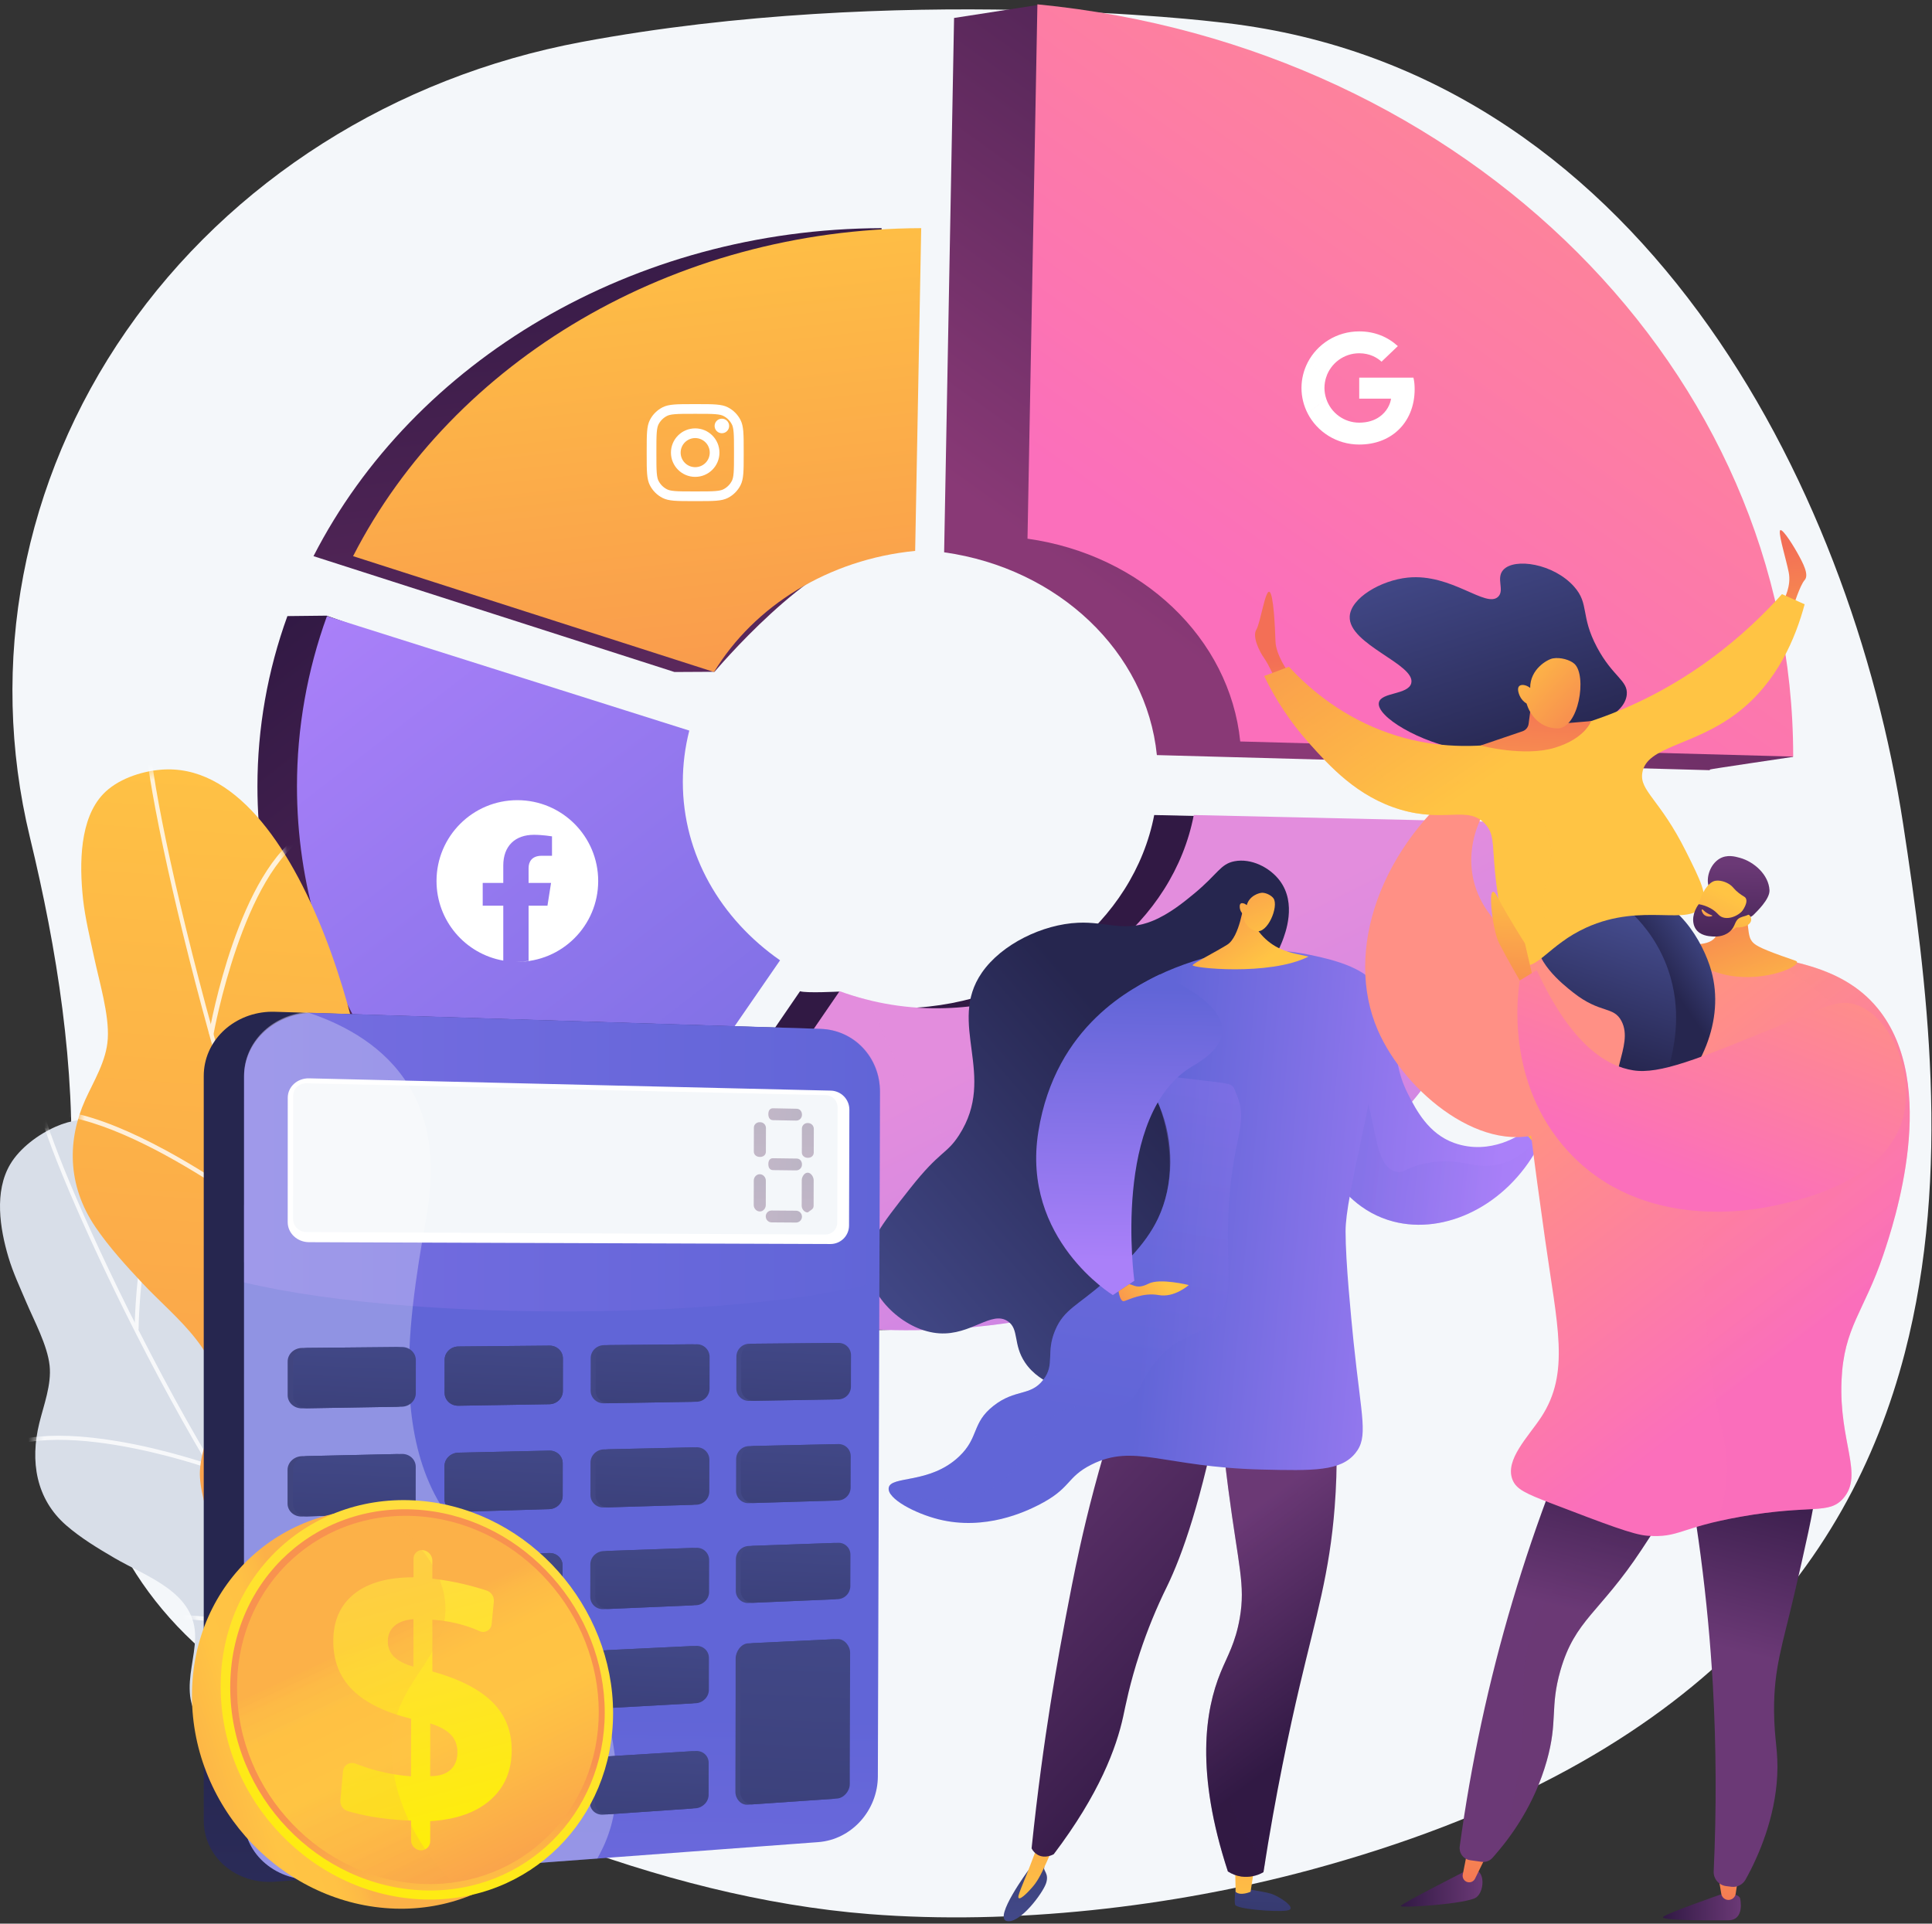 <svg width="239" height="238" viewBox="0 0 239 238" fill="none" xmlns="http://www.w3.org/2000/svg">
<rect x="0" y="0" width="239" height="238" fill="#333333" stroke="none"/>
<path d="M235.632 167.401C228.718 193.987 209.247 218.611 162.084 231.351C145.044 235.953 125.206 238.212 107.521 236.817C81.498 234.759 54.222 223.01 32.547 209.692C17.546 200.475 11.576 188.038 9.462 173.978C8.155 165.285 8.321 155.973 8.737 146.418C9.365 132.045 7.08 117.571 3.697 103.585C-1.507 82.052 2.782 59.465 15.628 40.942C28.474 22.418 48.773 9.531 71.926 5.198C110.931 -2.095 150.502 2.718 150.502 2.718C202.62 8.131 229.001 59.873 235.436 101.988C238.379 121.239 241.454 145.015 235.632 167.401Z" fill="#F4F7FA"/>
<path d="M83.436 83.143L88.398 83.116C88.398 83.116 100.285 68.943 108.317 68.16L109.061 28.227C78.299 28.321 51.147 44.662 38.782 68.809L83.436 83.143Z" fill="url(#paint0_linear_19_394)"/>
<path d="M142.783 100.839C140.26 113.96 127.58 124.275 112.045 124.731C108.22 124.843 103.761 122.682 103.761 122.682C103.761 122.682 99.671 122.895 98.971 122.637L74.721 158.026C85.992 162.822 98.725 165.172 112.045 164.45C150.778 162.353 181.231 134.87 184.613 101.784L142.783 100.839Z" fill="url(#paint1_linear_19_394)"/>
<path d="M67.131 154.304L71.982 154.461L91.603 118.81C84.283 113.701 79.575 105.752 79.575 96.735C79.575 94.594 79.844 92.461 80.374 90.387L40.413 76.172L35.553 76.225C33.101 82.977 31.846 90.105 31.846 97.288C31.846 121.567 45.979 142.471 67.131 154.304Z" fill="url(#paint2_linear_19_394)"/>
<path d="M116.795 68.333C130.941 70.318 141.82 80.652 143.112 93.422L211.515 95.29C211.515 95.277 211.515 95.263 211.515 95.249V95.208C211.515 95.16 221.826 93.646 221.826 93.64C221.826 93.198 128.383 0.618 128.383 0.618L118.024 2.223C118.024 2.223 117.204 46.297 116.795 68.333Z" fill="url(#paint3_linear_19_394)"/>
<path d="M88.33 83.143C93.284 74.973 102.501 69.204 113.211 68.16L113.959 28.227C83.195 28.324 56.044 44.659 43.679 68.809L88.33 83.143Z" fill="url(#paint4_linear_19_394)"/>
<path d="M90.2 52.7C90.2 53.197 89.797 53.6 89.3 53.6C88.803 53.6 88.4 53.197 88.4 52.7C88.4 52.203 88.803 51.8 89.3 51.8C89.797 51.8 90.2 52.203 90.2 52.7Z" fill="white"/>
<path fill-rule="evenodd" clip-rule="evenodd" d="M86 59C87.657 59 89 57.657 89 56C89 54.343 87.657 53 86 53C84.343 53 83 54.343 83 56C83 57.657 84.343 59 86 59ZM86 57.8C86.994 57.8 87.8 56.994 87.8 56C87.8 55.006 86.994 54.2 86 54.2C85.006 54.2 84.2 55.006 84.2 56C84.2 56.994 85.006 57.8 86 57.8Z" fill="white"/>
<path fill-rule="evenodd" clip-rule="evenodd" d="M80 55.76C80 53.744 80 52.736 80.392 51.966C80.737 51.288 81.288 50.737 81.966 50.392C82.736 50 83.744 50 85.76 50H86.24C88.256 50 89.264 50 90.034 50.392C90.712 50.737 91.263 51.288 91.608 51.966C92 52.736 92 53.744 92 55.76V56.24C92 58.256 92 59.264 91.608 60.034C91.263 60.712 90.712 61.263 90.034 61.608C89.264 62 88.256 62 86.24 62H85.76C83.744 62 82.736 62 81.966 61.608C81.288 61.263 80.737 60.712 80.392 60.034C80 59.264 80 58.256 80 56.24V55.76ZM85.76 51.2H86.24C87.268 51.2 87.967 51.201 88.507 51.245C89.033 51.288 89.302 51.366 89.49 51.462C89.941 51.692 90.308 52.059 90.538 52.51C90.634 52.698 90.712 52.967 90.755 53.493C90.799 54.033 90.8 54.732 90.8 55.76V56.24C90.8 57.268 90.799 57.967 90.755 58.507C90.712 59.033 90.634 59.302 90.538 59.49C90.308 59.941 89.941 60.308 89.49 60.538C89.302 60.634 89.033 60.712 88.507 60.755C87.967 60.799 87.268 60.8 86.24 60.8H85.76C84.732 60.8 84.033 60.799 83.493 60.755C82.967 60.712 82.698 60.634 82.51 60.538C82.059 60.308 81.692 59.941 81.462 59.49C81.366 59.302 81.288 59.033 81.245 58.507C81.201 57.967 81.2 57.268 81.2 56.24V55.76C81.2 54.732 81.201 54.033 81.245 53.493C81.288 52.967 81.366 52.698 81.462 52.51C81.692 52.059 82.059 51.692 82.51 51.462C82.698 51.366 82.967 51.288 83.493 51.245C84.033 51.201 84.732 51.2 85.76 51.2Z" fill="white"/>
<path d="M147.678 100.839C145.155 113.96 132.475 124.275 116.939 124.731C112.488 124.873 108.05 124.163 103.865 122.637L79.616 158.026C90.887 162.822 103.62 165.172 116.939 164.45C155.673 162.353 186.125 134.87 189.507 101.784L147.678 100.839Z" fill="url(#paint5_linear_19_394)"/>
<path d="M72.026 154.304L96.498 118.814C89.177 113.706 84.47 105.756 84.47 96.739C84.47 94.598 84.739 92.466 85.27 90.391L40.445 76.229C37.993 82.981 36.738 90.109 36.737 97.292C36.74 121.567 50.873 142.471 72.026 154.304Z" fill="url(#paint6_linear_19_394)"/>
<path d="M127.108 66.65C141.253 68.634 152.133 78.968 153.425 91.738L221.827 93.607C221.827 93.58 221.827 93.552 221.827 93.522C221.827 46.225 181.848 5.747 128.333 0.537L127.108 66.65Z" fill="url(#paint7_linear_19_394)"/>
<path d="M175.001 48.156C175.001 47.58 174.953 47.16 174.85 46.724H168.144V49.322H172.08C172.001 49.968 171.572 50.94 170.62 51.593L170.606 51.68L172.727 53.29L172.874 53.304C174.223 52.083 175.001 50.287 175.001 48.156Z" fill="white"/>
<path d="M168.143 55C170.072 55 171.691 54.378 172.873 53.304L170.619 51.593C170.016 52.005 169.207 52.293 168.143 52.293C166.254 52.293 164.651 51.072 164.08 49.384L163.996 49.391L161.791 51.064L161.762 51.142C162.937 53.429 165.349 55 168.143 55Z" fill="white"/>
<path d="M164.08 49.384C163.929 48.949 163.842 48.482 163.842 48C163.842 47.518 163.929 47.051 164.072 46.615L164.068 46.523L161.836 44.824L161.763 44.858C161.279 45.807 161.001 46.872 161.001 48C161.001 49.128 161.279 50.193 161.763 51.142L164.08 49.384Z" fill="white"/>
<path d="M168.143 43.707C169.484 43.707 170.389 44.274 170.905 44.749L172.921 42.82C171.683 41.692 170.072 41 168.143 41C165.35 41 162.937 42.571 161.762 44.858L164.072 46.615C164.651 44.928 166.254 43.707 168.143 43.707Z" fill="white"/>
<g style="mix-blend-mode:multiply" opacity="0.3">
<path d="M107.587 123.765C106.326 123.46 105.083 123.084 103.865 122.637L79.616 158.026C90.887 162.822 103.62 165.172 116.939 164.45C127.697 163.867 137.821 161.323 146.901 157.245C137.735 155.938 129.552 152.661 123.015 147.201C115.574 140.98 110.746 132.328 107.587 123.765Z" fill="url(#paint8_linear_19_394)"/>
</g>
<mask id="mask0_19_394" style="mask-type:luminance" maskUnits="userSpaceOnUse" x="41" y="89" width="42" height="42">
<path d="M76.261 124.448C84.214 116.494 84.214 103.6 76.261 95.646C68.307 87.693 55.413 87.693 47.459 95.646C39.506 103.6 39.506 116.494 47.459 124.448C55.413 132.401 68.307 132.401 76.261 124.448Z" fill="white"/>
</mask>
<g mask="url(#mask0_19_394)">
<path fill-rule="evenodd" clip-rule="evenodd" d="M64 119C69.523 119 74 114.523 74 109C74 103.477 69.523 99 64 99C58.477 99 54 103.477 54 109C54 113.929 57.566 118.025 62.258 118.849V112.058H59.714V109.236H62.258V107.085C62.258 104.638 63.753 103.286 66.043 103.286C67.139 103.286 68.286 103.476 68.286 103.476V105.879H67.022C65.777 105.879 65.389 106.633 65.389 107.405V109.236H68.168L67.724 112.058H65.389V118.882C64.908 118.956 64.416 118.995 63.915 119C63.943 119 63.972 119 64 119Z" fill="white"/>
</g>
<path d="M127.199 231.413C127.199 231.413 122.924 237.231 124.518 237.669C126.111 238.107 128.991 234.243 129.404 233.01C129.817 231.778 128.997 231.44 129.187 231.026C129.377 230.611 127.199 231.413 127.199 231.413Z" fill="url(#paint9_linear_19_394)"/>
<path d="M188.426 140.934C188.426 140.934 189.556 138.607 190.331 138.297C191.106 137.987 193.832 135.306 193.676 136.547C193.52 137.788 191.66 138.607 192.059 139.316C192.458 140.025 190.774 141.997 189.378 142.28C187.982 142.564 188.426 140.934 188.426 140.934Z" fill="url(#paint10_linear_19_394)"/>
<path d="M152.855 233.515C152.855 233.515 152.654 235.114 152.789 235.65C152.923 236.186 157.573 236.573 159.151 236.386C160.729 236.2 158.21 234.588 157.202 234.286C156.195 233.983 152.855 233.515 152.855 233.515Z" fill="url(#paint11_linear_19_394)"/>
<path d="M155.195 230.848L154.705 234.056C154.705 234.056 153.455 234.618 152.855 234.062L152.789 230.705L155.195 230.848Z" fill="url(#paint12_linear_19_394)"/>
<path d="M130.761 227.18C130.284 228.509 129.829 229.602 129.467 230.408C128.673 232.191 128.24 232.864 127.748 233.44C127.32 233.949 126.308 235.024 126.033 234.845C125.758 234.665 126.498 233.351 127.929 229.513C128.136 228.955 128.792 227.18 128.792 227.18H130.761Z" fill="url(#paint13_linear_19_394)"/>
<path d="M164.931 171.641C165.432 176.566 165.492 181.527 165.109 186.463C164.473 194.662 162.833 199.851 160.778 208.593C159.521 213.936 157.828 221.8 156.296 231.632C155.465 232.111 154.498 232.3 153.548 232.171C152.959 232.082 152.396 231.868 151.897 231.543C147.877 219.261 149.064 211.647 151.004 206.903C151.831 204.882 152.833 203.288 153.37 200.18C154.079 196.068 153.2 193.77 151.952 184.246C151.061 177.458 151.215 176.408 151.808 175.39C154.178 171.32 161.428 171.4 164.931 171.641Z" fill="url(#paint14_linear_19_394)"/>
<path d="M151.094 173.069C148.63 185.787 146.213 192.466 144.384 196.246C143.066 198.912 141.937 201.668 141.006 204.494C139.746 208.305 139.221 211.115 138.952 212.35C138.105 216.246 136.005 221.941 130.358 229.406C130.287 229.448 129.325 229.992 128.405 229.507C128.063 229.321 127.787 229.035 127.614 228.687C128.353 221.548 129.2 215.551 129.935 210.921C130.09 209.95 130.769 205.702 131.835 200.09C132.254 197.894 132.863 194.675 133.596 191.372C134.507 187.256 135.905 181.656 138.06 174.946L151.094 173.069Z" fill="url(#paint15_linear_19_394)"/>
<path d="M190.232 141.976C189.676 141.325 189.12 140.674 188.564 140.021C188.3 140.224 184.456 143.058 179.862 141.4C176.7 140.259 175.191 137.323 174.224 135.448C171.319 129.817 174.004 126.352 170.594 122.326C169.647 121.208 167.688 119.742 166.253 119.907C162.831 120.301 159.551 129.972 161.665 138.231C162.089 139.898 164.442 149.073 172.372 151.134C178.776 152.797 186.314 149.167 190.232 141.976Z" fill="url(#paint16_linear_19_394)"/>
<path d="M153.191 122.764C154.588 121.473 157.257 119.984 158.6 116.524C159.004 115.483 160.433 111.793 158.325 108.971C157.073 107.295 154.749 106.158 152.701 106.56C150.95 106.905 150.676 108.124 147.703 110.578C146.545 111.533 144.684 113.068 142.612 113.922C139.063 115.384 136.931 114.006 133.368 114.165C128.991 114.358 123.906 116.801 121.457 120.349C117.108 126.654 123.405 133.054 118.645 140.436C117.084 142.856 116.314 142.313 112.618 146.997C108.922 151.682 107.067 154.033 107.395 156.908C107.853 160.896 112.149 164.706 116.194 164.964C120.146 165.218 122.659 162.109 124.67 163.469C126.103 164.437 125.284 166.32 126.804 168.581C128.765 171.498 132.618 172.079 133.241 172.173C139.018 173.045 146.806 166.271 150.114 158.247C156.077 143.779 145.598 129.782 153.191 122.764Z" fill="url(#paint17_linear_19_394)"/>
<path style="mix-blend-mode:multiply" opacity="0.3" d="M151.004 206.903C151.831 204.882 152.833 203.287 153.37 200.18C154.079 196.068 153.2 193.77 151.952 184.246C151.061 177.458 151.215 176.408 151.808 175.39C153.096 173.179 155.825 172.197 158.612 171.796C158.575 171.939 158.536 172.082 158.507 172.22C157.045 178.895 162.623 182.968 160.107 190.306C158.867 193.924 156.888 194.752 156.426 198.946C155.994 202.877 157.561 203.696 157.226 207.269C156.726 212.61 152.932 213.902 151.944 217.993C151.303 220.651 151.842 224.537 156.528 230.162C156.45 230.647 156.373 231.133 156.296 231.628C155.465 232.107 154.498 232.296 153.548 232.167C152.959 232.077 152.396 231.863 151.897 231.539C147.877 219.259 149.064 211.647 151.004 206.903Z" fill="url(#paint18_linear_19_394)"/>
<path style="mix-blend-mode:multiply" opacity="0.3" d="M165.673 129.523C170.979 135.055 169.061 143.989 172.664 144.954C173.765 145.248 173.821 144.383 176.609 143.885C180.688 143.157 182.344 144.694 185.223 144.11C186.416 143.868 188.013 143.221 189.749 141.41L190.232 141.976C186.314 149.168 178.776 152.797 172.372 151.134C164.442 149.076 162.092 139.898 161.665 138.231C160.673 134.357 160.869 130.17 161.709 126.778C163.196 127.428 164.542 128.36 165.673 129.523Z" fill="url(#paint19_linear_19_394)"/>
<path d="M170.073 121.802C169.704 121.23 168.532 119.643 163.559 118.473C161.775 118.054 158.908 117.421 155.248 117.555C153.661 117.619 152.082 117.814 150.528 118.141C145.987 119.125 136.936 122.581 136.62 127.288C136.394 130.652 140.879 130.868 143.415 136.821C145.264 141.16 145.252 146.578 143.236 150.793C141.617 154.176 138.754 156.715 136.581 158.645C133.319 161.538 131.63 161.983 130.537 164.574C129.346 167.396 130.546 168.773 129.068 170.705C127.48 172.78 125.619 171.815 122.928 173.914C120.171 176.064 121.149 177.832 118.643 180.208C115.001 183.659 110.163 182.538 109.938 184.091C109.745 185.427 113.179 187.24 116.098 187.974C121.877 189.43 126.919 186.987 128.417 186.234C132.568 184.148 131.851 182.799 135.016 181.209C140.314 178.548 143.935 181.51 156.004 181.815C162.538 181.98 165.844 182.017 167.654 179.806C169.307 177.786 168.438 175.571 167.445 166.023C167.127 162.835 166.459 156.159 166.455 152.355C166.455 150.106 167.233 146.433 168.792 139.086C168.884 138.653 169.728 134.681 170.41 129.38C171.024 124.608 170.935 123.142 170.073 121.802Z" fill="url(#paint20_linear_19_394)"/>
<g style="mix-blend-mode:multiply" opacity="0.3">
<path d="M118.643 180.211C121.152 177.84 120.168 176.067 122.928 173.917C125.619 171.818 127.48 172.783 129.068 170.708C130.546 168.776 129.347 167.4 130.538 164.577C131.63 161.985 133.319 161.541 136.581 158.648C138.754 156.719 141.617 154.179 143.236 150.796C146.045 144.926 144.083 138.659 143.416 136.825C141.279 130.932 136.966 127.826 135.402 126.808C135.553 126.646 142.856 133.148 143.046 132.954C153.346 134.369 152.225 133.632 152.968 135.397C154.685 139.47 151.967 140.967 151.897 152.716C151.864 158.331 152.469 160.549 150.647 162.893C148.563 165.574 146.158 164.744 143.148 168.249C140.833 170.943 141.2 172.649 139.042 173.784C136.716 175.004 135.236 173.583 132.614 174.142C128.233 175.074 127.297 180.127 124.397 182.891C122.207 184.98 118.158 186.441 110.173 184.873C109.988 184.604 109.899 184.342 109.935 184.095C110.163 182.542 114.996 183.664 118.643 180.211Z" fill="url(#paint21_linear_19_394)"/>
</g>
<path d="M153.871 111.773C153.871 111.773 153.352 115.924 151.82 116.878C150.287 117.831 147.808 119.071 147.535 119.409C147.263 119.747 157.03 120.796 161.871 118.353C160.276 118.021 159.843 117.898 159.843 117.898C159.41 117.776 158.602 117.548 157.792 117.087C156.895 116.568 156.125 115.856 155.538 115.002L155.556 112.703L153.871 111.773Z" fill="url(#paint22_linear_19_394)"/>
<path d="M153.733 113.059C153.733 113.059 153.763 114.753 155.374 115.189C156.813 115.577 158.214 112.13 157.541 111.152C157.317 110.826 156.724 110.484 156.186 110.455C155.808 110.434 154.497 110.812 154.213 112.069C153.982 111.781 153.673 111.678 153.508 111.777C153.299 111.902 153.37 112.322 153.386 112.418C153.432 112.663 153.553 112.887 153.733 113.059Z" fill="url(#paint23_linear_19_394)"/>
<path d="M143.424 120.589C140.324 122.126 130.575 126.733 128.448 140.027C126.321 153.32 137.665 160.232 137.665 160.232L140.324 158.46C140.324 158.46 137.487 137.723 147.59 131.874C157.693 126.025 143.424 120.589 143.424 120.589Z" fill="url(#paint24_linear_19_394)"/>
<path d="M139.695 158.879C140.324 158.992 140.678 159.523 142.096 158.814C143.514 158.105 147.058 158.992 147.058 158.992C147.058 158.992 145.287 160.587 143.337 160.232C141.387 159.877 139.578 160.84 139.064 160.979C138.55 161.118 138.374 159.759 138.374 159.759L139.695 158.879Z" fill="url(#paint25_linear_19_394)"/>
<path d="M212.773 234.423C212.773 234.423 206.461 236.618 205.777 237.139C205.093 237.66 211.653 237.583 213.78 237.583C215.907 237.583 215.26 234.862 215.26 234.862C215.26 234.862 215.109 234.073 212.773 234.423Z" fill="url(#paint26_linear_19_394)"/>
<path d="M212.551 232.012L212.932 234.31C212.967 234.521 213.076 234.713 213.239 234.852C213.402 234.99 213.609 235.066 213.823 235.066C214.039 235.066 214.249 234.988 214.413 234.847C214.577 234.705 214.685 234.509 214.716 234.295L215.008 232.367L212.551 232.012Z" fill="url(#paint27_linear_19_394)"/>
<path d="M181.635 231.318C181.635 231.318 173.269 235.553 173.286 235.824C173.303 236.095 181.524 235.56 182.634 234.742C183.743 233.925 183.816 230.774 181.635 231.318Z" fill="url(#paint28_linear_19_394)"/>
<path d="M183.998 229.318L182.47 232.436C182.401 232.576 182.293 232.693 182.159 232.773C182.025 232.853 181.871 232.892 181.715 232.886C181.598 232.882 181.484 232.853 181.38 232.8C181.276 232.747 181.184 232.673 181.112 232.581C181.04 232.49 180.988 232.384 180.96 232.27C180.933 232.157 180.93 232.039 180.953 231.924L181.63 228.478L183.998 229.318Z" fill="url(#paint29_linear_19_394)"/>
<path d="M198.214 169.119C189.319 187.871 183.37 207.884 180.577 228.45C180.523 228.846 180.629 229.248 180.871 229.567C181.113 229.886 181.471 230.096 181.867 230.151L183.286 230.351C183.532 230.386 183.784 230.36 184.017 230.274C184.251 230.189 184.46 230.047 184.626 229.862C186.998 227.192 189.828 223.215 191.338 217.877C192.751 212.88 191.706 211.289 193.032 206.672C194.849 200.363 197.873 199.606 203.083 191.709C206.917 185.899 212.636 177.23 209.712 172.49C209.225 171.695 207.024 168.63 198.214 169.119Z" fill="url(#paint30_linear_19_394)"/>
<path d="M207.723 176.718C209.889 187.21 211.282 197.845 211.894 208.54C212.315 216.198 212.348 223.872 211.993 231.533C211.973 231.973 212.119 232.405 212.403 232.742C212.686 233.08 213.086 233.298 213.523 233.354C213.746 233.382 213.967 233.412 214.191 233.439C214.535 233.481 214.883 233.42 215.192 233.264C215.501 233.108 215.757 232.863 215.927 232.562C217.635 229.513 219.587 224.826 219.849 219.741C220.011 216.603 219.488 215.373 219.463 211.708C219.427 206.354 220.506 203.554 221.984 197.166C224.649 185.647 225.983 179.883 223.866 177.338C223.083 176.402 219.818 173.189 207.723 176.718Z" fill="url(#paint31_linear_19_394)"/>
<path style="mix-blend-mode:multiply" opacity="0.3" d="M209.716 172.49C209.358 171.911 208.09 170.128 204.024 169.392C204.651 178.142 202.57 183.76 200.287 187.421C196.68 193.202 192.579 194.107 189.84 201.043C187.643 206.609 189.018 209.239 188.061 217.518C187.625 221.236 186.863 224.908 185.782 228.491C187.863 225.894 190.07 222.37 191.341 217.877C192.753 212.88 191.709 211.289 193.035 206.672C194.851 200.363 197.876 199.606 203.086 191.709C206.921 185.899 212.636 177.227 209.716 172.49Z" fill="url(#paint32_linear_19_394)"/>
<path d="M191.499 119.414C195.334 115.732 201.499 116.396 210.931 117.411C220.292 118.419 227.72 119.219 232.255 124.727C240.047 134.192 234.256 151.436 232.976 155.248C230.61 162.291 228.096 164.173 227.809 170.787C227.477 178.451 230.571 182.441 228.032 185.371C226.225 187.455 224.092 186.09 215.3 187.658C207.725 189.005 207.755 190.295 203.781 190.008C202.052 189.884 198.663 188.587 191.886 185.992C188.719 184.779 187.56 184.254 187.097 183.057C186.148 180.6 189.065 177.754 190.655 175.333C194.251 169.84 192.637 164.032 191.147 153.405C188.373 133.632 186.987 123.746 191.499 119.414Z" fill="url(#paint33_linear_19_394)"/>
<path d="M188.641 95.312C183.644 98.276 181.119 103.901 182.288 108.906C183.758 115.173 190.833 119.631 198.212 117.865C201.286 127.781 197.619 137.132 191.533 139.86C183.74 143.354 173.778 135.172 170.435 127.436C166.249 117.749 170.642 104.608 181.993 96.084L188.641 95.312Z" fill="url(#paint34_linear_19_394)"/>
<path style="mix-blend-mode:multiply" opacity="0.3" d="M232.976 155.248C234.256 151.437 240.047 134.192 232.255 124.727C229.017 120.795 224.306 119.263 218.47 118.341C229.178 124.814 231.674 129.125 231.121 132.077C230.047 137.829 217.721 136.764 212.584 146.598C210.025 151.498 210.483 156.747 211.349 166.679C212.212 176.571 214.098 178.08 213.512 183.517C213.337 185.12 212.989 186.7 212.474 188.228C213.283 188.04 214.212 187.848 215.301 187.654C224.093 186.09 226.227 187.455 228.032 185.367C230.573 182.437 227.478 178.447 227.81 170.783C228.096 164.173 230.61 162.291 232.976 155.248Z" fill="url(#paint35_linear_19_394)"/>
<path d="M216.283 110.096C216.1 111.595 216.083 113.11 216.232 114.614C216.355 115.833 216.504 116.163 216.71 116.441C217.021 116.859 217.52 117.238 220.463 118.287C222.073 118.859 222.281 118.875 222.301 119.027C222.4 119.773 217.643 121.684 213.098 120.521C210.324 119.811 207.931 118.035 208.171 117.287C208.41 116.539 211.173 117.291 212.164 115.994C212.855 115.091 212.353 113.631 211.706 112.393C212.595 111.206 215.393 111.286 216.283 110.096Z" fill="url(#paint36_linear_19_394)"/>
<path d="M201.976 110.539C207.344 110.68 210.7 116.519 211.708 120.156C213.355 126.091 210.636 132.918 204.907 137.641L202.439 136.839C203.275 135.524 205.446 131.714 204.872 126.76C203.856 117.994 195.228 114.088 194.793 113.9C195.619 113.04 198.322 110.445 201.976 110.539Z" fill="url(#paint37_linear_19_394)"/>
<path d="M190.027 115.533C189.598 118.836 193.245 121.716 194.627 122.808C197.978 125.454 199.602 124.448 200.586 126.328C202.219 129.45 198.327 133.363 200.536 137.87C200.673 138.15 200.828 138.42 200.999 138.681L202.737 139.376C204.726 136.808 206.112 133.827 206.795 130.652C207.209 128.704 208.119 124.12 205.981 118.983C203.582 113.224 198.905 110.505 197.408 109.715C193.409 110.44 190.379 112.816 190.027 115.533Z" fill="url(#paint38_linear_19_394)"/>
<path d="M220.695 74.156C220.695 74.156 221.621 72.502 221.274 70.805C220.927 69.108 220.115 66.502 220.173 65.749C220.23 64.996 221.563 67.02 222.316 68.356C223.069 69.693 223.822 71.136 223.242 71.774C222.663 72.412 221.809 75.133 221.809 75.133L220.695 74.156Z" fill="url(#paint39_linear_19_394)"/>
<path d="M159.349 83.127C159.349 83.127 157.843 81.042 157.785 79.362C157.727 77.683 157.553 73.454 157.032 73.222C156.511 72.99 155.931 77.045 155.41 77.914C154.889 78.783 155.806 80.624 156.39 81.441C156.974 82.257 157.785 84.112 157.785 84.112L159.349 83.127Z" fill="url(#paint40_linear_19_394)"/>
<path d="M194.002 91.033C197.11 89.867 200.979 88.416 201.239 85.963C201.427 84.184 199.515 83.767 197.557 80.08C195.468 76.149 196.64 74.739 194.724 72.578C192.205 69.738 187.331 68.961 185.95 70.524C185.041 71.554 186.158 73.017 185.332 73.827C183.822 75.304 179.582 70.916 174.156 71.461C170.808 71.799 167.089 74.002 166.968 76.266C166.783 79.744 175.169 82.186 174.58 84.526C174.215 85.976 170.845 85.627 170.577 86.92C170.223 88.628 175.575 91.873 181.111 92.818C186.695 93.771 191.045 92.141 194.002 91.033Z" fill="url(#paint41_linear_19_394)"/>
<path d="M159.443 82.49C161.639 84.862 165.386 88.243 170.878 90.368C180.991 94.284 190.259 91.321 196.254 89.404C208.433 85.507 216.37 78.045 220.44 73.507L223.245 74.766C222.144 78.856 219.91 84.379 214.903 88.205C209.483 92.346 203.688 92.307 203.163 95.62C202.808 97.865 205.319 98.839 208.57 105.352C210.358 108.933 211.252 110.723 210.579 111.995C209.113 114.757 203.251 111.561 196.212 114.774C191.544 116.906 190.139 120.13 188.103 119.359C186.596 118.788 186.183 116.292 185.398 111.376C184.371 104.933 185.158 103.505 183.738 101.953C181.587 99.602 178.808 101.822 173.225 100.16C167.9 98.574 164.492 94.797 161.907 91.9C159.693 89.417 157.837 86.638 156.392 83.642L159.443 82.49Z" fill="url(#paint42_linear_19_394)"/>
<path style="mix-blend-mode:multiply" opacity="0.4" d="M191.267 113.888C189.618 110.56 193.125 107.423 191.441 102.881C190.433 100.163 187.956 97.99 185.461 97.053C180.267 95.105 176.955 99.249 172.151 96.914C170.349 96.038 171.252 95.667 167.806 92.976C163.538 89.64 161.303 89.548 158.818 86.642C158.006 85.687 157.327 84.626 156.801 83.488L156.39 83.643C157.835 86.639 159.691 89.418 161.905 91.901C164.491 94.798 167.898 98.575 173.223 100.161C178.806 101.823 181.585 99.603 183.737 101.954C185.156 103.506 184.369 104.934 185.397 111.377C186.181 116.29 186.594 118.788 188.101 119.359C189.711 119.967 190.922 118.089 193.653 116.225C192.341 115.502 191.65 114.66 191.267 113.888Z" fill="url(#paint43_linear_19_394)"/>
<path d="M189.417 87.142L189.099 89.555C189.072 89.764 188.987 89.96 188.853 90.123C188.72 90.286 188.544 90.408 188.345 90.475L183.148 92.24C183.148 92.24 188.55 93.67 192.341 92.512C196.132 91.355 196.83 89.216 196.83 89.216L193.585 89.493C193.302 89.517 193.019 89.433 192.795 89.257C192.571 89.082 192.422 88.828 192.377 88.547L192.066 86.586C192.047 86.466 192 86.353 191.93 86.255C191.859 86.157 191.767 86.076 191.66 86.02C191.553 85.964 191.434 85.934 191.314 85.932C191.193 85.93 191.073 85.957 190.964 86.009L189.851 86.545C189.735 86.6 189.634 86.684 189.558 86.788C189.482 86.893 189.434 87.014 189.417 87.142Z" fill="url(#paint44_linear_19_394)"/>
<path d="M188.852 87.052C188.852 87.052 189.602 90.024 192.614 90.123C195.311 90.208 196.351 83.574 194.765 82.13C194.236 81.648 193.052 81.291 192.097 81.46C191.424 81.579 189.273 82.784 189.292 85.111C188.767 84.7 188.181 84.646 187.936 84.888C187.62 85.193 187.919 85.904 187.986 86.065C188.165 86.476 188.468 86.821 188.852 87.052Z" fill="url(#paint45_linear_19_394)"/>
<path d="M211.336 109.531C211.064 108.418 211.621 106.905 212.702 106.251C213.634 105.688 214.638 105.967 215.243 106.135C216.989 106.62 218.801 108.221 218.897 110.139C218.953 111.276 217.226 112.875 216.937 113.172C216.611 113.511 216.255 113.52 215.854 113.709C215.299 113.972 214.428 114.394 212.994 115.109C213.063 114.663 213.094 114.212 213.088 113.761C213.08 113.178 213.001 112.598 212.851 112.034C212.423 110.561 211.595 110.587 211.336 109.531Z" fill="url(#paint46_linear_19_394)"/>
<path d="M214.774 114.749C214.774 114.749 212.929 116.184 210.811 115.124C208.918 114.177 210.458 109.459 212.088 109C212.632 108.847 213.517 109.056 214.114 109.536C214.467 109.82 214.538 110.051 215.119 110.503C215.66 110.921 215.86 110.921 215.978 111.159C216.127 111.458 216.098 112.024 215.181 113.213C215.711 112.971 216.22 113.004 216.475 113.297C216.559 113.406 216.613 113.536 216.63 113.672C216.694 114.31 215.97 114.792 214.774 114.749Z" fill="url(#paint47_linear_19_394)"/>
<path d="M216.176 110.921C216.052 110.955 216.194 111.444 216.006 111.977C215.645 113.01 214.185 113.823 213.148 113.512C212.536 113.327 212.522 112.886 211.593 112.373C211.142 112.125 210.652 111.954 210.143 111.869C209.397 112.854 209.244 114.082 209.744 114.892C210.284 115.764 211.387 115.834 211.85 115.863C212.159 115.882 213.149 115.948 213.938 115.295C214.761 114.617 214.505 113.892 215.285 113.525C215.678 113.34 216.091 113.361 216.672 112.932C216.798 112.839 216.916 112.736 217.025 112.624C216.745 111.848 216.354 110.87 216.176 110.921Z" fill="url(#paint48_linear_19_394)"/>
<path d="M210.688 112.576C210.688 112.576 211.017 112.982 211.76 113.242C211.797 113.255 211.831 113.282 211.828 113.303C211.816 113.383 211.221 113.514 210.841 113.208C210.573 112.991 210.456 112.587 210.528 112.531C210.558 112.502 210.624 112.534 210.688 112.576Z" fill="url(#paint49_linear_19_394)"/>
<path d="M189.612 120.887L188.644 116.717C188.644 116.717 186.577 113.511 185.215 110.918C183.853 108.325 184.546 114.934 185.459 116.717C186.372 118.5 188.004 121.308 188.004 121.308L189.612 120.887Z" fill="url(#paint50_linear_19_394)"/>
<path d="M188.004 121.308L190.105 120.028C194.435 129.407 198.807 131.908 202.038 132.425C205.298 132.946 210.126 131.002 219.648 127.095C225.847 124.554 227.417 123.566 229.612 124.314C233.968 125.801 236.863 132.779 235.428 138.231C233.326 146.213 222.576 148.509 219.515 149.162C217.459 149.602 203.28 152.63 193.936 142.393C186.183 133.902 187.757 122.858 188.004 121.308Z" fill="url(#paint51_linear_19_394)"/>
<path d="M1.264 144.049C2.458 142.031 4.762 140.337 6.888 139.398C21.951 132.745 35.825 164.244 36.052 172.316C36.279 180.388 38.667 182.207 52.199 181.607C65.731 181.008 62.507 190.382 62.552 195.169C62.596 199.956 60.952 204.605 71.346 205.641C81.741 206.677 79.598 210.404 79.598 210.404C79.598 210.404 69.251 233.03 68.228 227.344C67.205 221.659 62.657 214.156 47.763 218.815C41.347 220.823 30.584 221.288 26.008 215.291C24.942 213.895 23.73 211.613 23.523 209.845C23.236 207.394 24.079 205.076 24.139 202.651C24.276 196.997 18.149 195.096 14.183 192.776C12.112 191.565 10.027 190.31 8.207 188.734C4.431 185.463 3.712 180.756 4.861 176.076C5.411 173.832 6.39 171.308 6.138 168.961C5.866 166.437 4.235 163.441 3.242 161.101C2.464 159.266 1.614 157.464 1.044 155.549C-0.017 151.986 -0.733 147.423 1.264 144.049Z" fill="#D8DEE8"/>
<mask id="mask1_19_394" style="mask-type:luminance" maskUnits="userSpaceOnUse" x="0" y="138" width="80" height="91">
<path d="M1.264 144.049C2.458 142.031 4.762 140.337 6.888 139.398C21.951 132.745 35.825 164.244 36.052 172.316C36.279 180.388 38.667 182.207 52.199 181.607C65.731 181.008 62.507 190.382 62.552 195.169C62.596 199.956 60.952 204.605 71.346 205.641C81.741 206.677 79.598 210.404 79.598 210.404C79.598 210.404 69.251 233.03 68.228 227.344C67.205 221.659 62.657 214.156 47.763 218.815C41.347 220.823 30.584 221.288 26.008 215.291C24.942 213.895 23.73 211.613 23.523 209.845C23.236 207.394 24.079 205.076 24.139 202.651C24.276 196.997 18.149 195.096 14.183 192.776C12.112 191.565 10.027 190.31 8.207 188.734C4.431 185.463 3.712 180.756 4.861 176.076C5.411 173.832 6.39 171.308 6.138 168.961C5.866 166.437 4.235 163.441 3.242 161.101C2.464 159.266 1.614 157.464 1.044 155.549C-0.017 151.986 -0.733 147.423 1.264 144.049Z" fill="white"/>
</mask>
<g mask="url(#mask1_19_394)">
<g style="mix-blend-mode:soft-light" opacity="0.8">
<path d="M84.263 219.337C84.324 219.336 84.383 219.313 84.428 219.271C84.472 219.229 84.499 219.171 84.504 219.11C84.508 219.049 84.489 218.989 84.45 218.941C84.412 218.893 84.357 218.862 84.296 218.853C84.212 218.842 76.022 217.695 66.189 214.49C57.126 211.537 44.785 206.183 37.424 197.444C31.276 190.146 23.425 177.25 15.884 162.062C9.124 148.443 5.082 138.026 5.082 135.822C5.084 135.789 5.08 135.756 5.068 135.725C5.057 135.693 5.039 135.665 5.017 135.641C4.994 135.617 4.967 135.598 4.936 135.584C4.906 135.571 4.873 135.565 4.84 135.565C4.807 135.565 4.774 135.571 4.743 135.584C4.713 135.598 4.686 135.617 4.663 135.641C4.64 135.665 4.623 135.693 4.611 135.725C4.6 135.756 4.595 135.789 4.597 135.822C4.597 138.399 9.364 150.02 15.45 162.278C23.007 177.499 30.881 190.431 37.049 197.757C44.485 206.585 56.921 211.982 66.043 214.952C75.916 218.17 84.145 219.32 84.227 219.331C84.239 219.334 84.251 219.336 84.263 219.337Z" fill="white"/>
<path d="M16.901 164.504C17.034 164.504 17.143 164.58 17.144 164.446C17.144 164.269 17.332 146.77 23.504 140.598C23.527 140.58 23.545 140.558 23.557 140.532C23.569 140.506 23.576 140.478 23.576 140.45C23.576 140.421 23.569 140.393 23.557 140.367C23.545 140.341 23.527 140.319 23.504 140.301C23.48 140.28 23.452 140.264 23.422 140.254C23.392 140.243 23.36 140.239 23.328 140.241C23.296 140.243 23.265 140.252 23.236 140.266C23.208 140.28 23.182 140.3 23.161 140.324C16.848 146.637 16.663 163.701 16.658 164.432C16.658 164.565 16.765 164.504 16.899 164.504H16.901Z" fill="white"/>
<path d="M26.176 181.776C26.233 181.777 26.29 181.758 26.334 181.721C26.379 181.685 26.409 181.633 26.419 181.577C26.429 181.52 26.419 181.461 26.39 181.412C26.361 181.362 26.315 181.324 26.261 181.305C26.206 181.285 20.712 179.331 14.428 178.292C5.932 176.888 0.12 177.735 -2.864 180.812C-2.909 180.858 -2.934 180.921 -2.933 180.985C-2.932 181.05 -2.905 181.111 -2.859 181.156C-2.813 181.201 -2.751 181.226 -2.686 181.225C-2.622 181.224 -2.56 181.197 -2.515 181.151C4.341 174.077 25.877 181.685 26.094 181.763C26.12 181.772 26.148 181.776 26.176 181.776Z" fill="white"/>
<path d="M57.86 211.882C57.887 211.882 57.913 211.878 57.939 211.87C57.969 211.859 57.997 211.843 58.021 211.822C58.045 211.801 58.064 211.775 58.078 211.747C58.092 211.718 58.1 211.687 58.102 211.655C58.104 211.623 58.1 211.591 58.09 211.561C58.067 211.494 55.792 204.8 54.665 197.292C53.631 190.407 53.373 181.41 58.013 177.647C58.063 177.606 58.095 177.547 58.102 177.483C58.109 177.419 58.09 177.355 58.049 177.304C58.008 177.254 57.949 177.223 57.885 177.216C57.821 177.209 57.757 177.228 57.707 177.269C53.838 180.407 52.653 187.171 54.186 197.37C55.321 204.921 57.608 211.651 57.63 211.718C57.647 211.766 57.678 211.807 57.719 211.837C57.76 211.866 57.809 211.882 57.86 211.882Z" fill="white"/>
<path d="M44.552 204.533C44.61 204.533 44.666 204.512 44.711 204.473C44.755 204.435 44.784 204.382 44.792 204.325C44.801 204.267 44.788 204.208 44.757 204.159C44.725 204.11 44.677 204.073 44.621 204.057C43.69 203.778 21.737 197.257 15.405 200.91C15.377 200.926 15.353 200.947 15.333 200.973C15.314 200.998 15.299 201.027 15.291 201.058C15.283 201.089 15.28 201.121 15.284 201.153C15.289 201.185 15.299 201.215 15.315 201.243C15.331 201.271 15.352 201.296 15.377 201.315C15.403 201.335 15.432 201.349 15.463 201.357C15.494 201.366 15.526 201.368 15.558 201.364C15.59 201.36 15.62 201.349 15.648 201.334C21.801 197.784 44.255 204.457 44.481 204.525C44.504 204.531 44.528 204.533 44.552 204.533Z" fill="white"/>
</g>
</g>
<path d="M12.751 98.257C14.468 96.443 17.356 95.444 19.898 95.231C37.919 93.72 47.231 135.076 45.922 144.339C44.612 153.602 46.911 156.626 62.058 161.378C77.205 166.13 71.81 175.485 70.933 180.944C70.056 186.403 67.329 191.024 78.674 196.373C90.019 201.721 86.919 205.097 86.919 205.097C86.919 205.097 71.046 226.648 71.009 219.779C70.973 212.91 67.373 202.552 49.925 201.875C42.409 201.58 30.364 197.787 26.441 189.137C25.528 187.122 24.622 184.043 24.735 181.951C24.891 179.05 26.277 176.757 26.812 174.024C28.059 167.656 21.622 163.037 17.664 158.808C15.598 156.601 13.524 154.337 11.809 151.817C8.251 146.584 8.36 140.949 10.538 136.092C11.584 133.764 13.164 131.29 13.333 128.519C13.521 125.543 12.288 121.485 11.639 118.427C11.131 116.029 10.538 113.641 10.273 111.236C9.792 106.759 9.879 101.289 12.751 98.257Z" fill="url(#paint52_linear_19_394)"/>
<mask id="mask2_19_394" style="mask-type:luminance" maskUnits="userSpaceOnUse" x="9" y="95" width="79" height="127">
<path d="M12.751 98.257C14.468 96.443 17.356 95.444 19.898 95.231C37.919 93.72 47.231 135.076 45.922 144.339C44.612 153.602 46.911 156.626 62.058 161.378C77.205 166.13 71.81 175.485 70.933 180.944C70.056 186.403 67.329 191.024 78.674 196.373C90.019 201.721 86.919 205.097 86.919 205.097C86.919 205.097 71.046 226.648 71.009 219.779C70.973 212.91 67.373 202.552 49.925 201.875C42.409 201.58 30.364 197.787 26.441 189.137C25.528 187.122 24.622 184.043 24.735 181.951C24.891 179.05 26.277 176.757 26.812 174.024C28.059 167.656 21.622 163.037 17.664 158.808C15.598 156.601 13.524 154.337 11.809 151.817C8.251 146.584 8.36 140.949 10.538 136.092C11.584 133.764 13.164 131.29 13.333 128.519C13.521 125.543 12.288 121.485 11.639 118.427C11.131 116.029 10.538 113.641 10.273 111.236C9.792 106.759 9.879 101.289 12.751 98.257Z" fill="white"/>
</mask>
<g mask="url(#mask2_19_394)">
<g style="mix-blend-mode:soft-light" opacity="0.8">
<path d="M90.371 217.121C90.401 217.134 90.432 217.14 90.464 217.139C90.496 217.139 90.528 217.132 90.557 217.118C90.586 217.105 90.612 217.086 90.632 217.062C90.653 217.037 90.669 217.009 90.679 216.979C90.698 216.903 90.692 216.822 90.659 216.751C90.627 216.679 90.572 216.621 90.502 216.585C90.417 216.539 81.534 211.947 71.233 204.357C61.74 197.364 49.065 186.324 42.58 173.441C37.164 162.684 30.94 144.878 25.504 124.596C20.631 106.404 18.161 92.949 18.585 90.443C18.595 90.365 18.579 90.285 18.538 90.218C18.498 90.15 18.436 90.098 18.362 90.07C18.33 90.056 18.295 90.049 18.26 90.051C18.224 90.053 18.19 90.063 18.16 90.081C18.129 90.098 18.103 90.122 18.083 90.151C18.063 90.18 18.05 90.213 18.045 90.248C17.547 93.176 20.592 108.294 24.979 124.663C30.427 144.991 36.668 162.843 42.107 173.645C48.658 186.66 61.427 197.785 70.985 204.825C81.328 212.448 90.246 217.056 90.335 217.102C90.347 217.109 90.359 217.115 90.371 217.121Z" fill="white"/>
<path d="M26.101 128.12C26.25 128.173 26.385 128.13 26.411 127.979C26.447 127.779 30.058 107.887 38.108 103.353C38.232 103.283 38.261 103.118 38.174 102.972C38.139 102.905 38.081 102.853 38.009 102.828C37.938 102.803 37.86 102.807 37.791 102.838C29.556 107.476 26.017 126.95 25.873 127.778C25.865 127.852 25.883 127.927 25.924 127.989C25.966 128.051 26.028 128.096 26.099 128.117L26.101 128.12Z" fill="white"/>
<path d="M33.119 151.122C33.169 151.143 33.226 151.145 33.278 151.129C33.33 151.112 33.375 151.077 33.403 151.03C33.438 150.96 33.446 150.881 33.427 150.806C33.409 150.73 33.364 150.664 33.301 150.618C33.244 150.574 27.519 146.147 20.739 142.445C11.578 137.441 4.953 136.069 1.048 138.366C0.925 138.438 0.898 138.613 0.987 138.758C1.076 138.903 1.248 138.962 1.37 138.89C10.354 133.607 32.804 150.897 33.031 151.072C33.057 151.093 33.087 151.11 33.119 151.122Z" fill="white"/>
<path d="M62.486 198.047C62.514 198.057 62.545 198.063 62.575 198.064C62.611 198.064 62.646 198.056 62.678 198.04C62.709 198.025 62.737 198.002 62.759 197.974C62.781 197.946 62.796 197.914 62.804 197.879C62.812 197.845 62.811 197.809 62.803 197.774C62.791 197.69 61.56 189.171 61.761 180.187C61.945 171.95 63.4 161.625 69.284 159.213C69.415 159.159 69.462 158.991 69.389 158.839C69.36 158.768 69.306 158.711 69.237 158.678C69.168 158.645 69.089 158.639 69.016 158.662C64.11 160.673 61.485 167.881 61.213 180.084C61.012 189.119 62.249 197.683 62.262 197.768C62.271 197.83 62.297 197.889 62.336 197.938C62.376 197.987 62.427 198.024 62.486 198.047Z" fill="white"/>
<path d="M49.126 184.353C49.179 184.376 49.238 184.378 49.292 184.358C49.346 184.339 49.39 184.301 49.417 184.25C49.447 184.178 49.451 184.098 49.429 184.024C49.407 183.949 49.359 183.885 49.295 183.841C48.314 183.15 25.193 166.927 17.448 168.535C17.305 168.564 17.232 168.717 17.285 168.874C17.306 168.949 17.353 169.013 17.417 169.056C17.481 169.099 17.559 169.118 17.636 169.109C25.158 167.546 48.806 184.144 49.046 184.312C49.071 184.329 49.098 184.343 49.126 184.353Z" fill="white"/>
</g>
</g>
<path d="M104.451 134.992L104.197 219.978C104.185 224.144 100.809 227.842 96.584 228.156L34.019 232.809C29.173 233.169 25.204 229.73 25.204 225.216V133.128C25.204 128.853 28.725 125.454 33.191 125.188C33.475 125.172 33.765 125.173 34.056 125.182L96.853 127.164C101.099 127.298 104.464 130.796 104.451 134.992Z" fill="url(#paint53_linear_19_394)"/>
<path d="M108.856 135.087L108.596 219.778C108.583 223.928 105.409 227.601 101.211 227.914L39.125 232.531C34.316 232.889 30.18 229.476 30.181 224.98L30.194 133.236C30.194 128.978 33.787 125.594 38.218 125.33C38.501 125.312 38.887 125.316 39.176 125.33L101.494 127.297C105.706 127.422 108.869 130.906 108.856 135.087Z" fill="url(#paint54_linear_19_394)"/>
<g style="mix-blend-mode:multiply" opacity="0.3">
<path d="M108.856 134.966L108.791 156.251L30.188 156.166V133.105C30.188 128.948 33.618 125.69 37.896 125.289C38.278 125.252 38.769 125.312 39.166 125.325L101.485 127.292C105.705 127.422 108.869 130.785 108.856 134.966Z" fill="url(#paint55_linear_19_394)"/>
<path d="M108.811 149.71L108.784 158.554C101.203 160.696 87.226 162.169 71.148 162.251C64.033 162.288 57.147 162.049 50.917 161.585C42.611 160.965 35.586 159.949 30.19 158.663V149.08C32.222 148.657 34.086 148.256 36.303 147.894C41.114 147.116 46.901 146.521 53.218 146.154C58.855 145.825 64.968 145.684 71.266 145.757C79.362 145.852 86.869 146.294 93.313 146.99C93.814 147.042 94.314 147.099 94.802 147.159C96.342 147.339 97.82 147.533 99.225 147.741C99.722 147.814 100.211 147.889 100.691 147.967C101.792 148.143 102.738 148.327 103.74 148.52C105.662 148.89 107.365 149.288 108.811 149.71Z" fill="url(#paint56_linear_19_394)"/>
</g>
<path d="M105.032 151.627C105.031 151.929 104.971 152.228 104.855 152.506C104.738 152.784 104.568 153.037 104.354 153.25C104.139 153.462 103.885 153.63 103.606 153.744C103.327 153.858 103.027 153.916 102.726 153.914L38.227 153.687C36.773 153.681 35.591 152.576 35.591 151.217L35.596 135.818C35.596 134.457 36.782 133.383 38.236 133.416L102.778 134.936C103.391 134.952 103.974 135.206 104.402 135.645C104.831 136.083 105.071 136.672 105.073 137.285L105.032 151.627Z" fill="white"/>
<path d="M103.573 151.298C103.572 151.488 103.533 151.676 103.459 151.852C103.385 152.027 103.277 152.186 103.142 152.32C103.006 152.454 102.845 152.56 102.669 152.631C102.492 152.703 102.304 152.739 102.113 152.738L37.926 152.432C37.008 152.432 36.262 151.729 36.262 150.871L36.268 135.54C36.268 134.682 37.015 134.002 37.934 134.024L102.162 135.496C102.55 135.505 102.919 135.666 103.19 135.943C103.461 136.221 103.614 136.593 103.615 136.981L103.573 151.298Z" fill="#F4F7FA"/>
<g opacity="0.3">
<path d="M94.744 142.499C94.744 142.896 94.416 143.146 94.014 143.138H93.98C93.578 143.131 93.252 142.875 93.253 142.477L93.26 139.521C93.26 139.123 93.589 138.834 93.992 138.843H94.025C94.119 138.842 94.213 138.859 94.301 138.893C94.388 138.928 94.468 138.98 94.536 139.046C94.603 139.111 94.657 139.19 94.694 139.277C94.731 139.363 94.751 139.456 94.752 139.55L94.744 142.499Z" fill="url(#paint57_linear_19_394)"/>
<path d="M100.666 142.6C100.666 142.994 100.341 143.255 99.944 143.247H99.911C99.513 143.24 99.191 142.973 99.192 142.578L99.2 139.632C99.201 139.539 99.22 139.447 99.257 139.362C99.294 139.276 99.348 139.199 99.416 139.136C99.483 139.072 99.563 139.022 99.65 138.99C99.737 138.957 99.83 138.943 99.923 138.947H99.956C100.145 138.947 100.327 139.021 100.462 139.154C100.596 139.288 100.672 139.469 100.673 139.658L100.666 142.6Z" fill="url(#paint58_linear_19_394)"/>
</g>
<path opacity="0.3" d="M94.732 149.106C94.732 149.503 94.404 149.893 94.001 149.885H93.968C93.565 149.876 93.239 149.491 93.24 149.093L93.248 146.051C93.248 145.653 93.576 145.273 93.979 145.281H94.013C94.415 145.288 94.74 145.671 94.739 146.068L94.732 149.106Z" fill="url(#paint59_linear_19_394)"/>
<path opacity="0.3" d="M100.648 149.195C100.648 149.589 100.324 149.703 99.926 150.004H99.893C99.495 149.996 99.173 149.58 99.175 149.183L99.183 146.008C99.183 145.613 99.507 145.082 99.905 145.09H99.938C100.335 145.098 100.657 145.63 100.656 146.022L100.648 149.195Z" fill="url(#paint60_linear_19_394)"/>
<path opacity="0.3" d="M99.208 144.096C99.207 144.191 99.186 144.285 99.149 144.372C99.111 144.459 99.057 144.537 98.989 144.603C98.92 144.669 98.84 144.721 98.752 144.755C98.663 144.79 98.569 144.807 98.474 144.805L95.626 144.771C95.224 144.766 95.049 144.445 95.049 144.047V144.014C95.049 143.616 95.219 143.295 95.624 143.301L98.556 143.34C98.955 143.346 99.208 143.668 99.208 144.063V144.096Z" fill="url(#paint61_linear_19_394)"/>
<path opacity="0.3" d="M99.208 137.939C99.207 138.034 99.188 138.127 99.151 138.213C99.115 138.3 99.061 138.378 98.993 138.444C98.926 138.51 98.846 138.561 98.758 138.596C98.671 138.63 98.577 138.646 98.483 138.644L95.629 138.591C95.228 138.582 95.049 138.259 95.049 137.862V137.829C95.049 137.43 95.23 137.111 95.633 137.12L98.56 137.179C98.959 137.187 99.208 137.511 99.208 137.906V137.939Z" fill="url(#paint62_linear_19_394)"/>
<path opacity="0.3" d="M99.208 150.546C99.203 150.738 99.122 150.921 98.983 151.054C98.844 151.188 98.658 151.261 98.466 151.259L95.462 151.238C95.269 151.238 95.084 151.162 94.947 151.026C94.81 150.891 94.732 150.707 94.73 150.514V150.48C94.73 150.386 94.749 150.292 94.786 150.205C94.823 150.118 94.876 150.039 94.944 149.973C95.011 149.907 95.091 149.855 95.179 149.82C95.267 149.785 95.361 149.767 95.456 149.769L98.471 149.792C98.664 149.792 98.848 149.868 98.986 150.002C99.124 150.137 99.203 150.32 99.208 150.513V150.546Z" fill="url(#paint63_linear_19_394)"/>
<g style="mix-blend-mode:soft-light" opacity="0.3">
<path d="M75.956 224.282C75.704 225.726 75.266 227.132 74.65 228.463C74.427 228.94 74.173 229.437 73.895 229.945L39.124 232.531C34.316 232.889 30.18 229.476 30.18 224.98L30.193 133.106C30.193 128.949 33.623 125.62 37.901 125.22C38.004 125.253 38.155 125.29 38.264 125.327C42.764 126.843 47.666 129.542 50.585 134.366C52.41 137.375 53.495 141.223 53.251 146.158C53.184 147.518 53.032 148.872 52.797 150.214C52.651 151.044 52.506 151.891 52.36 152.755C52.176 153.835 51.995 154.939 51.818 156.065C51.538 157.865 51.28 159.713 51.071 161.581C50.873 163.373 50.721 165.185 50.648 166.994C50.633 167.343 50.621 167.693 50.613 168.042C50.583 169.174 50.587 170.302 50.629 171.421C50.657 172.188 50.704 172.95 50.769 173.708C51.14 177.958 52.142 182.022 54.148 185.581C55.665 188.268 57.945 190.348 60.337 192.272C60.969 192.78 61.608 193.278 62.242 193.774C64.417 195.473 66.488 197.232 68.33 199.195C68.376 199.243 68.421 199.292 68.466 199.34C69.361 200.3 70.194 201.317 70.959 202.384C71.799 203.565 72.524 204.823 73.123 206.143C73.355 206.645 73.569 207.155 73.764 207.674C74.103 208.562 74.397 209.473 74.652 210.402C74.765 210.818 74.876 211.241 74.986 211.672C74.991 211.688 74.996 211.705 74.999 211.722C75.45 213.454 75.795 215.211 76.032 216.985C76.342 219.408 76.388 221.88 75.956 224.282Z" fill="white"/>
</g>
<g style="mix-blend-mode:multiply">
<path d="M50.785 172.393C50.785 173.293 50.01 174.037 49.053 174.053L37.364 174.249C36.383 174.265 35.585 173.537 35.585 172.622V168.446C35.585 167.532 36.382 166.782 37.364 166.773L49.059 166.663C50.016 166.654 50.79 167.378 50.789 168.279L50.785 172.393Z" fill="url(#paint64_linear_19_394)"/>
<path d="M69.629 172.107C69.629 172.991 68.881 173.717 67.961 173.736L56.708 173.923C55.764 173.939 54.998 173.225 54.999 172.328L55.004 168.231C55.004 167.334 55.772 166.599 56.716 166.591L67.972 166.485C68.893 166.476 69.637 167.186 69.636 168.07L69.629 172.107Z" fill="url(#paint65_linear_19_394)"/>
<path d="M87.172 171.842C87.165 172.266 86.993 172.67 86.692 172.969C86.391 173.267 85.986 173.437 85.562 173.44L74.711 173.623C73.801 173.638 73.063 172.936 73.065 172.056L73.072 168.033C73.072 167.152 73.814 166.431 74.724 166.424L85.579 166.322C85.787 166.317 85.993 166.354 86.187 166.43C86.381 166.506 86.557 166.62 86.707 166.765C86.856 166.91 86.975 167.083 87.056 167.275C87.138 167.466 87.181 167.672 87.182 167.88L87.172 171.842Z" fill="url(#paint66_linear_19_394)"/>
<path d="M104.682 171.577C104.679 171.989 104.515 172.384 104.225 172.677C103.934 172.97 103.541 173.139 103.129 173.146L92.671 173.322C92.465 173.328 92.26 173.292 92.068 173.217C91.876 173.143 91.701 173.03 91.554 172.887C91.406 172.743 91.289 172.572 91.208 172.382C91.128 172.192 91.086 171.989 91.086 171.783L91.096 167.835C91.101 167.415 91.27 167.014 91.569 166.718C91.867 166.422 92.269 166.255 92.689 166.253L103.149 166.155C103.351 166.153 103.552 166.19 103.739 166.266C103.927 166.342 104.098 166.454 104.242 166.596C104.385 166.739 104.499 166.908 104.577 167.095C104.655 167.282 104.694 167.483 104.693 167.685L104.682 171.577Z" fill="url(#paint67_linear_19_394)"/>
<path d="M50.771 185.601C50.771 186.501 49.996 187.254 49.04 187.282L37.351 187.632C36.37 187.662 35.572 186.944 35.572 186.031V181.859C35.572 180.945 36.37 180.186 37.351 180.165L49.04 179.901C49.996 179.879 50.77 180.592 50.769 181.491L50.771 185.601Z" fill="url(#paint68_linear_19_394)"/>
<path d="M69.608 185.067C69.608 185.95 68.861 186.689 67.94 186.716L56.693 187.055C55.749 187.082 54.984 186.377 54.985 185.483V181.391C54.985 180.494 55.754 179.75 56.697 179.729L67.947 179.475C68.868 179.453 69.612 180.152 69.611 181.036L69.608 185.067Z" fill="url(#paint69_linear_19_394)"/>
<path d="M87.143 184.57C87.143 185.438 86.421 186.162 85.534 186.189L74.687 186.513C73.777 186.541 73.04 185.85 73.042 184.97L73.048 180.953C73.048 180.073 73.789 179.344 74.698 179.323L85.548 179.077C85.755 179.069 85.961 179.103 86.155 179.176C86.349 179.249 86.526 179.361 86.675 179.504C86.825 179.648 86.944 179.819 87.026 180.01C87.108 180.2 87.15 180.405 87.151 180.612L87.143 184.57Z" fill="url(#paint70_linear_19_394)"/>
<path d="M104.646 184.075C104.641 184.488 104.477 184.884 104.187 185.18C103.898 185.476 103.506 185.649 103.093 185.663L92.64 185.975C92.435 185.985 92.23 185.952 92.038 185.88C91.847 185.808 91.671 185.698 91.523 185.556C91.375 185.415 91.257 185.244 91.177 185.056C91.097 184.867 91.055 184.664 91.056 184.459L91.065 180.515C91.071 180.094 91.241 179.691 91.538 179.393C91.835 179.094 92.236 178.923 92.657 178.915L103.113 178.678C103.314 178.672 103.515 178.707 103.703 178.78C103.89 178.853 104.061 178.963 104.205 179.104C104.35 179.245 104.464 179.413 104.542 179.599C104.619 179.785 104.658 179.985 104.657 180.186L104.646 184.075Z" fill="url(#paint71_linear_19_394)"/>
<path d="M50.761 198.487C50.761 199.385 49.987 200.148 49.031 200.188L37.349 200.689C36.37 200.731 35.571 200.025 35.575 199.113V194.944C35.575 194.031 36.372 193.263 37.354 193.228L49.038 192.813C49.994 192.779 50.767 193.481 50.766 194.38L50.761 198.487Z" fill="url(#paint72_linear_19_394)"/>
<path d="M69.588 197.713C69.588 198.595 68.841 199.342 67.921 199.382L56.678 199.863C55.736 199.904 54.971 199.211 54.972 198.316L54.976 194.227C54.976 193.331 55.743 192.578 56.687 192.545L67.932 192.146C68.853 192.113 69.595 192.802 69.595 193.684L69.588 197.713Z" fill="url(#paint73_linear_19_394)"/>
<path d="M87.115 196.991C87.115 197.857 86.393 198.59 85.506 198.628L74.664 199.093C73.755 199.132 73.018 198.451 73.02 197.569L73.027 193.554C73.027 192.674 73.768 191.935 74.677 191.903L85.519 191.518C85.725 191.507 85.931 191.537 86.125 191.608C86.318 191.679 86.496 191.788 86.645 191.93C86.796 192.071 86.915 192.242 86.997 192.431C87.079 192.62 87.121 192.824 87.122 193.03L87.115 196.991Z" fill="url(#paint74_linear_19_394)"/>
<path d="M104.61 196.27C104.605 196.685 104.441 197.083 104.153 197.382C103.864 197.681 103.473 197.859 103.058 197.879L92.609 198.327C92.405 198.339 92.201 198.31 92.009 198.24C91.817 198.171 91.642 198.063 91.493 197.923C91.345 197.783 91.227 197.614 91.146 197.426C91.066 197.239 91.025 197.037 91.025 196.832L91.035 192.891C91.043 192.469 91.212 192.066 91.508 191.765C91.804 191.463 92.204 191.287 92.626 191.272L103.078 190.901C103.279 190.891 103.479 190.923 103.666 190.994C103.854 191.064 104.025 191.173 104.17 191.312C104.314 191.451 104.429 191.618 104.507 191.803C104.584 191.988 104.623 192.187 104.621 192.387L104.61 196.27Z" fill="url(#paint75_linear_19_394)"/>
<path d="M50.75 211.059C50.75 211.957 49.976 212.728 49.021 212.781L37.344 213.427C36.365 213.481 35.566 212.787 35.571 211.875V207.711C35.571 206.798 36.367 206.017 37.35 205.973L49.028 205.413C49.984 205.367 50.756 206.058 50.755 206.957L50.75 211.059Z" fill="url(#paint76_linear_19_394)"/>
<path d="M69.568 210.047C69.568 210.928 68.821 211.684 67.901 211.735L56.664 212.357C55.722 212.409 54.957 211.726 54.958 210.833V206.748C54.958 205.853 55.726 205.092 56.668 205.046L67.909 204.506C68.828 204.462 69.572 205.141 69.57 206.023L69.568 210.047Z" fill="url(#paint77_linear_19_394)"/>
<path d="M87.087 209.105C87.087 209.971 86.366 210.714 85.478 210.761L74.636 211.361C73.727 211.411 72.991 210.74 72.993 209.862L72.999 205.852C72.999 204.972 73.74 204.224 74.649 204.181L85.491 203.66C86.379 203.618 87.095 204.285 87.093 205.151L87.087 209.105Z" fill="url(#paint78_linear_19_394)"/>
<path d="M50.737 224.535C50.737 225.432 49.964 226.213 49.009 226.278L37.339 227.082C36.36 227.15 35.566 226.466 35.566 225.557V221.398C35.566 220.486 36.361 219.698 37.344 219.638L49.018 218.92C49.973 218.862 50.745 219.542 50.744 220.44L50.737 224.535Z" fill="url(#paint79_linear_19_394)"/>
<path d="M69.546 223.27C69.546 224.15 68.8 224.915 67.881 224.979L56.649 225.752C55.707 225.817 54.943 225.146 54.944 224.252V220.171C54.944 219.278 55.711 218.506 56.653 218.447L67.888 217.756C68.808 217.7 69.551 218.368 69.549 219.249L69.546 223.27Z" fill="url(#paint80_linear_19_394)"/>
<path d="M87.058 222.092C87.058 222.957 86.337 223.707 85.449 223.768L74.617 224.515C73.709 224.577 72.972 223.917 72.973 223.039L72.981 219.032C72.981 218.154 73.721 217.397 74.629 217.338L85.464 216.671C86.351 216.617 87.068 217.274 87.065 218.139L87.058 222.092Z" fill="url(#paint81_linear_19_394)"/>
<path d="M102.991 202.819L92.543 203.321C91.667 203.364 91.007 204.332 91.005 205.194L91 207.413V209.264L90.98 217.625L90.974 220.081V221.691C90.974 222.552 91.627 223.344 92.498 223.284L102.939 222.565C103.794 222.505 104.54 221.633 104.543 220.78L104.548 219.196L104.555 216.771L104.578 208.529L104.584 206.703L104.59 204.517C104.589 203.666 103.847 202.778 102.991 202.819Z" fill="url(#paint82_linear_19_394)"/>
</g>
<path d="M51.437 172.383C51.437 173.283 50.661 174.026 49.706 174.042L38.029 174.237C37.05 174.254 36.255 173.526 36.255 172.612V168.439C36.255 167.525 37.051 166.776 38.033 166.767L49.714 166.657C50.669 166.648 51.442 167.371 51.441 168.271L51.437 172.383Z" fill="url(#paint83_linear_19_394)"/>
<path d="M69.629 172.107C69.629 172.991 68.882 173.717 67.961 173.736L56.708 173.923C55.764 173.939 54.998 173.225 54.999 172.328L55.004 168.231C55.004 167.334 55.772 166.599 56.716 166.591L67.972 166.485C68.894 166.476 69.637 167.186 69.636 168.07L69.629 172.107Z" fill="url(#paint84_linear_19_394)"/>
<path d="M87.777 171.833C87.77 172.256 87.597 172.66 87.297 172.959C86.996 173.257 86.591 173.426 86.167 173.43L75.326 173.612C74.417 173.628 73.681 172.926 73.682 172.046L73.689 168.026C73.689 167.145 74.43 166.425 75.339 166.417L86.181 166.315C86.389 166.31 86.596 166.347 86.789 166.423C86.983 166.499 87.159 166.613 87.308 166.758C87.457 166.903 87.576 167.076 87.658 167.267C87.739 167.459 87.782 167.664 87.783 167.872L87.777 171.833Z" fill="url(#paint85_linear_19_394)"/>
<path d="M105.265 171.568C105.261 171.98 105.097 172.375 104.807 172.667C104.518 172.96 104.125 173.128 103.713 173.136L93.268 173.312C93.062 173.317 92.858 173.282 92.666 173.207C92.474 173.132 92.299 173.02 92.152 172.877C92.004 172.733 91.887 172.562 91.807 172.372C91.727 172.183 91.685 171.979 91.685 171.773L91.695 167.828C91.7 167.409 91.869 167.008 92.167 166.713C92.465 166.417 92.866 166.25 93.286 166.248L103.733 166.15C103.935 166.148 104.135 166.185 104.322 166.261C104.509 166.336 104.679 166.448 104.823 166.59C104.966 166.732 105.08 166.901 105.158 167.087C105.236 167.273 105.276 167.473 105.276 167.675L105.265 171.568Z" fill="url(#paint86_linear_19_394)"/>
<path d="M51.423 185.582C51.423 186.482 50.649 187.234 49.695 187.262L38.023 187.612C37.044 187.642 36.249 186.925 36.249 186.012V181.843C36.249 180.93 37.045 180.171 38.028 180.149L49.702 179.885C50.658 179.863 51.43 180.576 51.429 181.475L51.423 185.582Z" fill="url(#paint87_linear_19_394)"/>
<path d="M69.608 185.067C69.608 185.95 68.861 186.689 67.94 186.716L56.693 187.055C55.749 187.082 54.984 186.377 54.985 185.483V181.391C54.985 180.494 55.754 179.75 56.697 179.729L67.947 179.475C68.868 179.453 69.612 180.152 69.611 181.036L69.608 185.067Z" fill="url(#paint88_linear_19_394)"/>
<path d="M87.747 184.553C87.739 184.978 87.567 185.384 87.267 185.685C86.967 185.986 86.563 186.16 86.138 186.17L75.305 186.495C74.397 186.523 73.66 185.831 73.662 184.952L73.669 180.936C73.669 180.056 74.409 179.327 75.318 179.306L86.154 179.061C86.361 179.053 86.567 179.087 86.76 179.16C86.954 179.234 87.131 179.345 87.28 179.488C87.429 179.631 87.548 179.803 87.63 179.993C87.712 180.184 87.754 180.388 87.755 180.595L87.747 184.553Z" fill="url(#paint89_linear_19_394)"/>
<path d="M105.228 184.058C105.222 184.471 105.058 184.866 104.77 185.161C104.481 185.457 104.09 185.63 103.677 185.645L93.237 185.958C93.032 185.967 92.828 185.934 92.636 185.862C92.444 185.79 92.269 185.68 92.121 185.538C91.973 185.397 91.856 185.227 91.775 185.038C91.695 184.85 91.654 184.647 91.654 184.442L91.664 180.5C91.67 180.08 91.84 179.678 92.136 179.38C92.433 179.081 92.834 178.91 93.254 178.901L103.697 178.665C103.898 178.659 104.099 178.693 104.286 178.766C104.474 178.84 104.645 178.95 104.789 179.09C104.933 179.231 105.047 179.399 105.124 179.585C105.202 179.771 105.241 179.97 105.24 180.172L105.228 184.058Z" fill="url(#paint90_linear_19_394)"/>
<path d="M51.412 198.462C51.412 199.361 50.638 200.122 49.683 200.163L38.018 200.663C37.039 200.705 36.244 199.999 36.245 199.087V194.922C36.245 194.009 37.041 193.242 38.024 193.207L49.693 192.793C50.648 192.759 51.419 193.46 51.419 194.359L51.412 198.462Z" fill="url(#paint91_linear_19_394)"/>
<path d="M69.588 197.713C69.588 198.595 68.841 199.342 67.921 199.382L56.679 199.863C55.736 199.904 54.971 199.211 54.972 198.316L54.976 194.227C54.976 193.331 55.744 192.578 56.687 192.545L67.932 192.146C68.853 192.113 69.596 192.802 69.595 193.684L69.588 197.713Z" fill="url(#paint92_linear_19_394)"/>
<path d="M87.719 196.966C87.719 197.832 86.998 198.565 86.11 198.603L75.281 199.066C74.374 199.105 73.638 198.425 73.639 197.546L73.647 193.534C73.647 192.655 74.387 191.916 75.295 191.884L86.126 191.5C86.332 191.488 86.537 191.519 86.731 191.589C86.924 191.66 87.102 191.77 87.251 191.911C87.401 192.053 87.52 192.223 87.602 192.412C87.684 192.602 87.726 192.806 87.726 193.012L87.719 196.966Z" fill="url(#paint93_linear_19_394)"/>
<path d="M105.192 196.245C105.187 196.661 105.024 197.059 104.736 197.358C104.448 197.657 104.056 197.835 103.641 197.855L93.207 198.299C93.003 198.311 92.8 198.282 92.608 198.212C92.416 198.143 92.241 198.034 92.093 197.895C91.945 197.755 91.827 197.586 91.746 197.398C91.666 197.211 91.625 197.009 91.626 196.805L91.636 192.867C91.643 192.445 91.812 192.042 92.108 191.741C92.403 191.439 92.803 191.263 93.225 191.248L103.663 190.878C103.863 190.869 104.063 190.9 104.251 190.971C104.438 191.041 104.609 191.149 104.754 191.288C104.898 191.427 105.013 191.594 105.09 191.779C105.168 191.964 105.207 192.162 105.205 192.363L105.192 196.245Z" fill="url(#paint94_linear_19_394)"/>
<path d="M51.4 211.022C51.4 211.92 50.627 212.691 49.672 212.744L38.012 213.394C37.034 213.448 36.24 212.754 36.24 211.842V207.681C36.24 206.77 37.035 205.992 38.014 205.945L49.677 205.385C50.632 205.339 51.402 206.029 51.402 206.928L51.4 211.022Z" fill="url(#paint95_linear_19_394)"/>
<path d="M69.568 210.047C69.568 210.928 68.821 211.684 67.901 211.735L56.664 212.357C55.722 212.409 54.957 211.726 54.958 210.833V206.748C54.958 205.853 55.726 205.092 56.668 205.046L67.909 204.506C68.828 204.462 69.572 205.141 69.57 206.023L69.568 210.047Z" fill="url(#paint96_linear_19_394)"/>
<path d="M87.691 209.074C87.691 209.94 86.97 210.684 86.082 210.729L75.259 211.329C74.352 211.38 73.615 210.709 73.617 209.832L73.624 205.823C73.624 204.945 74.364 204.197 75.272 204.154L86.098 203.634C86.984 203.591 87.7 204.258 87.698 205.124L87.691 209.074Z" fill="url(#paint97_linear_19_394)"/>
<path d="M51.387 224.49C51.387 225.387 50.614 226.167 49.661 226.232L38.006 227.035C37.029 227.102 36.235 226.419 36.235 225.511V221.353C36.235 220.443 37.029 219.659 38.008 219.596L49.665 218.879C50.619 218.82 51.391 219.499 51.39 220.396L51.387 224.49Z" fill="url(#paint98_linear_19_394)"/>
<path d="M69.546 223.269C69.546 224.15 68.8 224.915 67.881 224.979L56.649 225.752C55.707 225.817 54.943 225.146 54.944 224.252V220.171C54.944 219.277 55.711 218.506 56.653 218.447L67.888 217.756C68.808 217.699 69.551 218.368 69.549 219.249L69.546 223.269Z" fill="url(#paint99_linear_19_394)"/>
<path d="M87.662 222.051C87.662 222.916 86.941 223.666 86.052 223.727L75.234 224.472C74.327 224.535 73.592 223.874 73.593 222.998L73.6 218.993C73.6 218.116 74.34 217.359 75.247 217.304L86.068 216.638C86.953 216.583 87.669 217.24 87.666 218.104L87.662 222.051Z" fill="url(#paint100_linear_19_394)"/>
<path d="M103.596 202.79L93.161 203.292C92.286 203.334 91.606 204.302 91.603 205.165L91.597 207.38L91.592 209.231L91.572 217.586L91.566 220.042V221.652C91.566 222.512 92.244 223.303 93.114 223.242L103.541 222.524C104.395 222.465 105.12 221.592 105.123 220.745V219.162L105.129 216.739L105.154 208.502L105.159 206.676L105.166 204.491C105.17 203.637 104.45 202.75 103.596 202.79Z" fill="url(#paint101_linear_19_394)"/>
<path d="M72.292 213.079C72.292 226.213 62.022 236.541 48.896 236.142C35.236 235.722 23.747 223.924 23.747 209.806C23.747 195.688 35.236 185.443 48.896 186.861C62.022 188.228 72.292 199.945 72.292 213.079Z" fill="url(#paint102_linear_19_394)"/>
<path d="M75.843 211.947C75.843 225.08 65.573 235.409 52.447 235.009C38.786 234.586 27.297 222.792 27.297 208.674C27.297 194.556 38.786 184.307 52.447 185.729C65.57 187.096 75.843 198.813 75.843 211.947Z" fill="url(#paint103_linear_19_394)"/>
<path d="M74.809 211.877C74.809 224.433 64.983 234.293 52.448 233.887C39.421 233.468 28.48 222.203 28.48 208.754C28.48 195.305 39.421 185.517 52.443 186.852C64.983 188.136 74.809 199.322 74.809 211.877Z" fill="url(#paint104_linear_19_394)"/>
<path d="M74.071 211.827C74.071 223.969 64.563 233.492 52.443 233.087C39.869 232.664 29.325 221.791 29.325 208.813C29.325 195.835 39.869 186.382 52.443 187.655C64.563 188.881 74.071 199.686 74.071 211.827Z" fill="url(#paint105_linear_19_394)"/>
<path d="M52.319 191.784C52.638 191.822 52.932 191.974 53.147 192.213C53.362 192.451 53.483 192.76 53.486 193.081V195.316C54.79 195.463 56.084 195.687 57.361 195.989C58.314 196.215 59.261 196.481 60.202 196.788C60.479 196.881 60.717 197.063 60.878 197.306C61.04 197.549 61.115 197.839 61.093 198.13L60.818 200.933C60.806 201.103 60.752 201.268 60.661 201.413C60.571 201.558 60.446 201.679 60.298 201.765C60.15 201.851 59.984 201.899 59.813 201.906C59.642 201.913 59.472 201.879 59.318 201.805C58.698 201.529 58.061 201.292 57.411 201.095C56.24 200.745 55.035 200.519 53.816 200.423L53.486 200.396V206.798C56.851 207.739 59.321 209.006 60.918 210.598C62.515 212.19 63.299 214.156 63.299 216.527C63.299 219.092 62.421 221.148 60.666 222.694C58.9 224.251 56.417 225.126 53.218 225.32V227.787C53.22 227.94 53.192 228.092 53.133 228.233C53.075 228.374 52.989 228.502 52.88 228.609C52.771 228.716 52.641 228.799 52.498 228.854C52.355 228.909 52.203 228.934 52.051 228.928H52.029C51.713 228.91 51.415 228.772 51.197 228.542C50.98 228.312 50.858 228.007 50.857 227.69V225.252L50.338 225.229C48.89 225.167 47.447 225.013 46.018 224.769C45.013 224.594 44.017 224.365 43.037 224.083C42.752 224.002 42.504 223.826 42.334 223.584C42.165 223.342 42.084 223.049 42.105 222.754L42.428 219.154C42.499 218.375 43.281 217.921 44.022 218.214C44.879 218.552 45.756 218.84 46.648 219.074C48.02 219.437 49.424 219.671 50.84 219.775L50.861 212.653C47.632 211.854 45.214 210.671 43.625 209.103C42.037 207.535 41.228 205.512 41.228 203.061C41.228 200.525 42.094 198.569 43.827 197.192C45.548 195.825 47.995 195.145 51.152 195.147V192.86C51.148 192.71 51.176 192.56 51.235 192.422C51.293 192.283 51.381 192.159 51.491 192.057C51.602 191.955 51.733 191.878 51.876 191.831C52.019 191.784 52.17 191.768 52.319 191.784ZM51.148 200.33C50.15 200.403 49.372 200.677 48.815 201.152C48.258 201.628 47.978 202.268 47.977 203.074C47.968 203.429 48.032 203.781 48.166 204.11C48.299 204.438 48.499 204.736 48.752 204.984C49.267 205.492 50.066 205.9 51.148 206.206V200.33ZM53.218 213.225V219.755C54.303 219.755 55.135 219.497 55.716 218.979C56.296 218.462 56.586 217.728 56.586 216.777C56.586 215.914 56.316 215.197 55.777 214.628C55.239 214.059 54.386 213.591 53.218 213.225Z" fill="url(#paint106_linear_19_394)"/>
<path style="mix-blend-mode:multiply" opacity="0.3" d="M48.529 214.801C49.26 207.584 55.893 204.528 55.028 197.89C54.494 193.798 51.392 190.351 47.933 187.657C37.439 188.758 29.325 197.447 29.325 208.811C29.325 221.789 39.869 232.663 52.443 233.086C53.637 233.125 54.832 233.067 56.016 232.911C51.026 227.942 47.902 221.001 48.529 214.801Z" fill="url(#paint107_linear_19_394)"/>
<defs>
<linearGradient id="paint0_linear_19_394" x1="71.005" y1="22.154" x2="85.375" y2="152.053" gradientUnits="userSpaceOnUse">
<stop stop-color="#311944"/>
<stop offset="1" stop-color="#893976"/>
</linearGradient>
<linearGradient id="paint1_linear_19_394" x1="127.21" y1="124.941" x2="183.382" y2="238.398" gradientUnits="userSpaceOnUse">
<stop stop-color="#311944"/>
<stop offset="1" stop-color="#893976"/>
</linearGradient>
<linearGradient id="paint2_linear_19_394" x1="34.222" y1="76.285" x2="117.796" y2="183.738" gradientUnits="userSpaceOnUse">
<stop stop-color="#311944"/>
<stop offset="1" stop-color="#893976"/>
</linearGradient>
<linearGradient id="paint3_linear_19_394" x1="200.885" y1="4.757" x2="146.473" y2="80.634" gradientUnits="userSpaceOnUse">
<stop stop-color="#311944"/>
<stop offset="1" stop-color="#893976"/>
</linearGradient>
<linearGradient id="paint4_linear_19_394" x1="75.91" y1="22.25" x2="90.137" y2="150.869" gradientUnits="userSpaceOnUse">
<stop stop-color="#FFC444"/>
<stop offset="1" stop-color="#F36F56"/>
</linearGradient>
<linearGradient id="paint5_linear_19_394" x1="132.104" y1="124.941" x2="188.276" y2="238.398" gradientUnits="userSpaceOnUse">
<stop stop-color="#E38DDD"/>
<stop offset="1" stop-color="#9571F6"/>
</linearGradient>
<linearGradient id="paint6_linear_19_394" x1="39.134" y1="76.308" x2="119.625" y2="179.796" gradientUnits="userSpaceOnUse">
<stop stop-color="#AA80F9"/>
<stop offset="1" stop-color="#6165D7"/>
</linearGradient>
<linearGradient id="paint7_linear_19_394" x1="215.532" y1="-9.337" x2="154.63" y2="75.591" gradientUnits="userSpaceOnUse">
<stop stop-color="#FF9085"/>
<stop offset="1" stop-color="#FB6FBB"/>
</linearGradient>
<linearGradient id="paint8_linear_19_394" x1="103.968" y1="138.871" x2="160.14" y2="252.328" gradientUnits="userSpaceOnUse">
<stop stop-color="#E38DDD"/>
<stop offset="1" stop-color="#9571F6"/>
</linearGradient>
<linearGradient id="paint9_linear_19_394" x1="126.944" y1="239.392" x2="126.209" y2="205.75" gradientUnits="userSpaceOnUse">
<stop stop-color="#444B8C"/>
<stop offset="1" stop-color="#26264F"/>
</linearGradient>
<linearGradient id="paint10_linear_19_394" x1="188.359" y1="139.27" x2="193.683" y2="139.27" gradientUnits="userSpaceOnUse">
<stop stop-color="#FFC444"/>
<stop offset="1" stop-color="#F36F56"/>
</linearGradient>
<linearGradient id="paint11_linear_19_394" x1="156.88" y1="223.23" x2="155.273" y2="252.155" gradientUnits="userSpaceOnUse">
<stop stop-color="#444B8C"/>
<stop offset="1" stop-color="#26264F"/>
</linearGradient>
<linearGradient id="paint12_linear_19_394" x1="153.845" y1="237.485" x2="154.699" y2="198.431" gradientUnits="userSpaceOnUse">
<stop stop-color="#FFC444"/>
<stop offset="1" stop-color="#F36F56"/>
</linearGradient>
<linearGradient id="paint13_linear_19_394" x1="128.238" y1="236.925" x2="129.092" y2="197.871" gradientUnits="userSpaceOnUse">
<stop stop-color="#FFC444"/>
<stop offset="1" stop-color="#F36F56"/>
</linearGradient>
<linearGradient id="paint14_linear_19_394" x1="166.244" y1="212.102" x2="150.025" y2="190.333" gradientUnits="userSpaceOnUse">
<stop stop-color="#311944"/>
<stop offset="1" stop-color="#6B3976"/>
</linearGradient>
<linearGradient id="paint15_linear_19_394" x1="154.196" y1="214.803" x2="116.208" y2="179.376" gradientUnits="userSpaceOnUse">
<stop stop-color="#311944"/>
<stop offset="1" stop-color="#6B3976"/>
</linearGradient>
<linearGradient id="paint16_linear_19_394" x1="186.138" y1="137.099" x2="144.19" y2="133.318" gradientUnits="userSpaceOnUse">
<stop stop-color="#AA80F9"/>
<stop offset="1" stop-color="#6165D7"/>
</linearGradient>
<linearGradient id="paint17_linear_19_394" x1="106.579" y1="166.21" x2="143.798" y2="134.042" gradientUnits="userSpaceOnUse">
<stop stop-color="#444B8C"/>
<stop offset="1" stop-color="#26264F"/>
</linearGradient>
<linearGradient id="paint18_linear_19_394" x1="164.176" y1="213.643" x2="147.956" y2="191.875" gradientUnits="userSpaceOnUse">
<stop stop-color="#311944"/>
<stop offset="1" stop-color="#6B3976"/>
</linearGradient>
<linearGradient id="paint19_linear_19_394" x1="189.787" y1="140.89" x2="159.622" y2="136.624" gradientUnits="userSpaceOnUse">
<stop stop-color="#AA80F9"/>
<stop offset="1" stop-color="#6165D7"/>
</linearGradient>
<linearGradient id="paint20_linear_19_394" x1="184.332" y1="157.135" x2="142.385" y2="153.353" gradientUnits="userSpaceOnUse">
<stop stop-color="#AA80F9"/>
<stop offset="1" stop-color="#6165D7"/>
</linearGradient>
<linearGradient id="paint21_linear_19_394" x1="139.68" y1="118.33" x2="130.489" y2="174.537" gradientUnits="userSpaceOnUse">
<stop stop-color="#AA80F9"/>
<stop offset="1" stop-color="#6165D7"/>
</linearGradient>
<linearGradient id="paint22_linear_19_394" x1="155.228" y1="119.657" x2="145.304" y2="105.252" gradientUnits="userSpaceOnUse">
<stop stop-color="#FFC444"/>
<stop offset="1" stop-color="#F36F56"/>
</linearGradient>
<linearGradient id="paint23_linear_19_394" x1="156.866" y1="116.548" x2="149.386" y2="99.863" gradientUnits="userSpaceOnUse">
<stop stop-color="#FFC444"/>
<stop offset="1" stop-color="#F36F56"/>
</linearGradient>
<linearGradient id="paint24_linear_19_394" x1="139.186" y1="155.989" x2="140.014" y2="122.312" gradientUnits="userSpaceOnUse">
<stop stop-color="#AA80F9"/>
<stop offset="1" stop-color="#6165D7"/>
</linearGradient>
<linearGradient id="paint25_linear_19_394" x1="143.874" y1="158.538" x2="135.277" y2="164.831" gradientUnits="userSpaceOnUse">
<stop stop-color="#FFC444"/>
<stop offset="1" stop-color="#F36F56"/>
</linearGradient>
<linearGradient id="paint26_linear_19_394" x1="205.727" y1="235.96" x2="215.353" y2="235.96" gradientUnits="userSpaceOnUse">
<stop stop-color="#311944"/>
<stop offset="1" stop-color="#6B3976"/>
</linearGradient>
<linearGradient id="paint27_linear_19_394" x1="215.464" y1="215.673" x2="213.148" y2="238.381" gradientUnits="userSpaceOnUse">
<stop stop-color="#FFC444"/>
<stop offset="1" stop-color="#F36F56"/>
</linearGradient>
<linearGradient id="paint28_linear_19_394" x1="173.287" y1="233.574" x2="183.394" y2="233.574" gradientUnits="userSpaceOnUse">
<stop stop-color="#311944"/>
<stop offset="1" stop-color="#6B3976"/>
</linearGradient>
<linearGradient id="paint29_linear_19_394" x1="184.325" y1="212.496" x2="182.007" y2="235.204" gradientUnits="userSpaceOnUse">
<stop stop-color="#FFC444"/>
<stop offset="1" stop-color="#F36F56"/>
</linearGradient>
<linearGradient id="paint30_linear_19_394" x1="201.499" y1="176.147" x2="195.706" y2="199.551" gradientUnits="userSpaceOnUse">
<stop stop-color="#311944"/>
<stop offset="1" stop-color="#6B3976"/>
</linearGradient>
<linearGradient id="paint31_linear_19_394" x1="218.441" y1="180.341" x2="212.648" y2="203.743" gradientUnits="userSpaceOnUse">
<stop stop-color="#311944"/>
<stop offset="1" stop-color="#6B3976"/>
</linearGradient>
<linearGradient id="paint32_linear_19_394" x1="203.145" y1="176.555" x2="197.352" y2="199.957" gradientUnits="userSpaceOnUse">
<stop stop-color="#311944"/>
<stop offset="1" stop-color="#6B3976"/>
</linearGradient>
<linearGradient id="paint33_linear_19_394" x1="195.571" y1="135.646" x2="220.365" y2="167.854" gradientUnits="userSpaceOnUse">
<stop stop-color="#FF9085"/>
<stop offset="1" stop-color="#FB6FBB"/>
</linearGradient>
<linearGradient id="paint34_linear_19_394" x1="196.983" y1="134.559" x2="221.776" y2="166.767" gradientUnits="userSpaceOnUse">
<stop stop-color="#FF9085"/>
<stop offset="1" stop-color="#FB6FBB"/>
</linearGradient>
<linearGradient id="paint35_linear_19_394" x1="202.329" y1="130.443" x2="227.123" y2="162.652" gradientUnits="userSpaceOnUse">
<stop stop-color="#FF9085"/>
<stop offset="1" stop-color="#FB6FBB"/>
</linearGradient>
<linearGradient id="paint36_linear_19_394" x1="219.116" y1="126.377" x2="212.5" y2="107.697" gradientUnits="userSpaceOnUse">
<stop stop-color="#FFC444"/>
<stop offset="1" stop-color="#F36F56"/>
</linearGradient>
<linearGradient id="paint37_linear_19_394" x1="212.787" y1="116.754" x2="206.184" y2="121.272" gradientUnits="userSpaceOnUse">
<stop stop-color="#444B8C"/>
<stop offset="1" stop-color="#26264F"/>
</linearGradient>
<linearGradient id="paint38_linear_19_394" x1="201.489" y1="113.602" x2="195.928" y2="130.864" gradientUnits="userSpaceOnUse">
<stop stop-color="#444B8C"/>
<stop offset="1" stop-color="#26264F"/>
</linearGradient>
<linearGradient id="paint39_linear_19_394" x1="224.443" y1="91.945" x2="221.431" y2="67.383" gradientUnits="userSpaceOnUse">
<stop stop-color="#FFC444"/>
<stop offset="1" stop-color="#F36F56"/>
</linearGradient>
<linearGradient id="paint40_linear_19_394" x1="160.392" y1="106.113" x2="157.38" y2="81.552" gradientUnits="userSpaceOnUse">
<stop stop-color="#FFC444"/>
<stop offset="1" stop-color="#F36F56"/>
</linearGradient>
<linearGradient id="paint41_linear_19_394" x1="179.433" y1="66.389" x2="188.3" y2="94.275" gradientUnits="userSpaceOnUse">
<stop stop-color="#444B8C"/>
<stop offset="1" stop-color="#26264F"/>
</linearGradient>
<linearGradient id="paint42_linear_19_394" x1="195.873" y1="88.458" x2="161.395" y2="37.754" gradientUnits="userSpaceOnUse">
<stop stop-color="#FFC444"/>
<stop offset="1" stop-color="#F36F56"/>
</linearGradient>
<linearGradient id="paint43_linear_19_394" x1="178.566" y1="100.226" x2="144.087" y2="49.522" gradientUnits="userSpaceOnUse">
<stop stop-color="#FFC444"/>
<stop offset="1" stop-color="#F36F56"/>
</linearGradient>
<linearGradient id="paint44_linear_19_394" x1="188.722" y1="109.922" x2="190.344" y2="85.36" gradientUnits="userSpaceOnUse">
<stop stop-color="#FFC444"/>
<stop offset="1" stop-color="#F36F56"/>
</linearGradient>
<linearGradient id="paint45_linear_19_394" x1="186.933" y1="80.547" x2="200.396" y2="92.879" gradientUnits="userSpaceOnUse">
<stop stop-color="#FFC444"/>
<stop offset="1" stop-color="#F36F56"/>
</linearGradient>
<linearGradient id="paint46_linear_19_394" x1="214.949" y1="122.103" x2="215.071" y2="106.88" gradientUnits="userSpaceOnUse">
<stop stop-color="#311944"/>
<stop offset="1" stop-color="#6B3976"/>
</linearGradient>
<linearGradient id="paint47_linear_19_394" x1="213.614" y1="110.659" x2="204.963" y2="129.358" gradientUnits="userSpaceOnUse">
<stop stop-color="#FFC444"/>
<stop offset="1" stop-color="#F36F56"/>
</linearGradient>
<linearGradient id="paint48_linear_19_394" x1="213.138" y1="122.12" x2="213.26" y2="106.831" gradientUnits="userSpaceOnUse">
<stop stop-color="#311944"/>
<stop offset="1" stop-color="#6B3976"/>
</linearGradient>
<linearGradient id="paint49_linear_19_394" x1="211.361" y1="112.116" x2="210.654" y2="114.661" gradientUnits="userSpaceOnUse">
<stop stop-color="#FFC444"/>
<stop offset="1" stop-color="#F36F56"/>
</linearGradient>
<linearGradient id="paint50_linear_19_394" x1="187.521" y1="108.093" x2="186.13" y2="130.57" gradientUnits="userSpaceOnUse">
<stop stop-color="#FFC444"/>
<stop offset="1" stop-color="#F36F56"/>
</linearGradient>
<linearGradient id="paint51_linear_19_394" x1="216.962" y1="116.014" x2="206.072" y2="144.747" gradientUnits="userSpaceOnUse">
<stop stop-color="#FF9085"/>
<stop offset="1" stop-color="#FB6FBB"/>
</linearGradient>
<linearGradient id="paint52_linear_19_394" x1="53.214" y1="89.206" x2="36.696" y2="329.647" gradientUnits="userSpaceOnUse">
<stop stop-color="#FFC444"/>
<stop offset="1" stop-color="#F36F56"/>
</linearGradient>
<linearGradient id="paint53_linear_19_394" x1="62.298" y1="355.49" x2="64.225" y2="212.173" gradientUnits="userSpaceOnUse">
<stop stop-color="#444B8C"/>
<stop offset="1" stop-color="#26264F"/>
</linearGradient>
<linearGradient id="paint54_linear_19_394" x1="66.999" y1="354.73" x2="68.918" y2="211.972" gradientUnits="userSpaceOnUse">
<stop stop-color="#AA80F9"/>
<stop offset="1" stop-color="#6165D7"/>
</linearGradient>
<linearGradient id="paint55_linear_19_394" x1="30.19" y1="140.765" x2="108.856" y2="140.765" gradientUnits="userSpaceOnUse">
<stop stop-color="#AA80F9"/>
<stop offset="1" stop-color="#6165D7"/>
</linearGradient>
<linearGradient id="paint56_linear_19_394" x1="30.19" y1="153.998" x2="108.811" y2="153.998" gradientUnits="userSpaceOnUse">
<stop stop-color="#AA80F9"/>
<stop offset="1" stop-color="#6165D7"/>
</linearGradient>
<linearGradient id="paint57_linear_19_394" x1="94.187" y1="136.799" x2="93.149" y2="160.451" gradientUnits="userSpaceOnUse">
<stop stop-color="#311944"/>
<stop offset="1" stop-color="#A03976"/>
</linearGradient>
<linearGradient id="paint58_linear_19_394" x1="100.118" y1="136.908" x2="99.079" y2="160.572" gradientUnits="userSpaceOnUse">
<stop stop-color="#311944"/>
<stop offset="1" stop-color="#A03976"/>
</linearGradient>
<linearGradient id="paint59_linear_19_394" x1="94.183" y1="143.1" x2="93.071" y2="168.44" gradientUnits="userSpaceOnUse">
<stop stop-color="#311944"/>
<stop offset="1" stop-color="#A03976"/>
</linearGradient>
<linearGradient id="paint60_linear_19_394" x1="100.127" y1="142.759" x2="98.941" y2="169.802" gradientUnits="userSpaceOnUse">
<stop stop-color="#311944"/>
<stop offset="1" stop-color="#A03976"/>
</linearGradient>
<linearGradient id="paint61_linear_19_394" x1="101.184" y1="144.235" x2="78.276" y2="143.231" gradientUnits="userSpaceOnUse">
<stop stop-color="#311944"/>
<stop offset="1" stop-color="#A03976"/>
</linearGradient>
<linearGradient id="paint62_linear_19_394" x1="101.185" y1="138.064" x2="78.271" y2="137.059" gradientUnits="userSpaceOnUse">
<stop stop-color="#311944"/>
<stop offset="1" stop-color="#A03976"/>
</linearGradient>
<linearGradient id="paint63_linear_19_394" x1="101.334" y1="150.704" x2="76.674" y2="149.622" gradientUnits="userSpaceOnUse">
<stop stop-color="#311944"/>
<stop offset="1" stop-color="#A03976"/>
</linearGradient>
<linearGradient id="paint64_linear_19_394" x1="109.842" y1="133.338" x2="-12.983" y2="201.664" gradientUnits="userSpaceOnUse">
<stop stop-color="#444B8C"/>
<stop offset="1" stop-color="#3E4177"/>
</linearGradient>
<linearGradient id="paint65_linear_19_394" x1="112.598" y1="142.197" x2="-6.035" y2="208.192" gradientUnits="userSpaceOnUse">
<stop stop-color="#444B8C"/>
<stop offset="1" stop-color="#3E4177"/>
</linearGradient>
<linearGradient id="paint66_linear_19_394" x1="115.134" y1="150.459" x2="0.334" y2="214.321" gradientUnits="userSpaceOnUse">
<stop stop-color="#444B8C"/>
<stop offset="1" stop-color="#3E4177"/>
</linearGradient>
<linearGradient id="paint67_linear_19_394" x1="118.557" y1="158.208" x2="7.519" y2="219.976" gradientUnits="userSpaceOnUse">
<stop stop-color="#444B8C"/>
<stop offset="1" stop-color="#3E4177"/>
</linearGradient>
<linearGradient id="paint68_linear_19_394" x1="116.103" y1="143.16" x2="-7.39" y2="211.859" gradientUnits="userSpaceOnUse">
<stop stop-color="#444B8C"/>
<stop offset="1" stop-color="#3E4177"/>
</linearGradient>
<linearGradient id="paint69_linear_19_394" x1="118.559" y1="151.93" x2="-0.719" y2="218.283" gradientUnits="userSpaceOnUse">
<stop stop-color="#444B8C"/>
<stop offset="1" stop-color="#3E4177"/>
</linearGradient>
<linearGradient id="paint70_linear_19_394" x1="120.818" y1="160.106" x2="5.397" y2="224.314" gradientUnits="userSpaceOnUse">
<stop stop-color="#444B8C"/>
<stop offset="1" stop-color="#3E4177"/>
</linearGradient>
<linearGradient id="paint71_linear_19_394" x1="123.974" y1="167.764" x2="12.336" y2="229.867" gradientUnits="userSpaceOnUse">
<stop stop-color="#444B8C"/>
<stop offset="1" stop-color="#3E4177"/>
</linearGradient>
<linearGradient id="paint72_linear_19_394" x1="122.418" y1="152.631" x2="-1.727" y2="221.691" gradientUnits="userSpaceOnUse">
<stop stop-color="#444B8C"/>
<stop offset="1" stop-color="#3E4177"/>
</linearGradient>
<linearGradient id="paint73_linear_19_394" x1="124.573" y1="161.316" x2="4.667" y2="228.019" gradientUnits="userSpaceOnUse">
<stop stop-color="#444B8C"/>
<stop offset="1" stop-color="#3E4177"/>
</linearGradient>
<linearGradient id="paint74_linear_19_394" x1="126.558" y1="169.412" x2="10.529" y2="233.958" gradientUnits="userSpaceOnUse">
<stop stop-color="#444B8C"/>
<stop offset="1" stop-color="#3E4177"/>
</linearGradient>
<linearGradient id="paint75_linear_19_394" x1="129.447" y1="176.986" x2="17.222" y2="239.415" gradientUnits="userSpaceOnUse">
<stop stop-color="#444B8C"/>
<stop offset="1" stop-color="#3E4177"/>
</linearGradient>
<linearGradient id="paint76_linear_19_394" x1="128.784" y1="161.752" x2="4.003" y2="231.166" gradientUnits="userSpaceOnUse">
<stop stop-color="#444B8C"/>
<stop offset="1" stop-color="#3E4177"/>
</linearGradient>
<linearGradient id="paint77_linear_19_394" x1="130.64" y1="170.359" x2="10.121" y2="237.403" gradientUnits="userSpaceOnUse">
<stop stop-color="#444B8C"/>
<stop offset="1" stop-color="#3E4177"/>
</linearGradient>
<linearGradient id="paint78_linear_19_394" x1="132.348" y1="178.381" x2="15.728" y2="243.257" gradientUnits="userSpaceOnUse">
<stop stop-color="#444B8C"/>
<stop offset="1" stop-color="#3E4177"/>
</linearGradient>
<linearGradient id="paint79_linear_19_394" x1="135.243" y1="171.734" x2="9.782" y2="241.527" gradientUnits="userSpaceOnUse">
<stop stop-color="#444B8C"/>
<stop offset="1" stop-color="#3E4177"/>
</linearGradient>
<linearGradient id="paint80_linear_19_394" x1="136.79" y1="180.251" x2="15.615" y2="247.66" gradientUnits="userSpaceOnUse">
<stop stop-color="#444B8C"/>
<stop offset="1" stop-color="#3E4177"/>
</linearGradient>
<linearGradient id="paint81_linear_19_394" x1="138.215" y1="188.188" x2="20.96" y2="253.416" gradientUnits="userSpaceOnUse">
<stop stop-color="#444B8C"/>
<stop offset="1" stop-color="#3E4177"/>
</linearGradient>
<linearGradient id="paint82_linear_19_394" x1="137.592" y1="190.775" x2="24.775" y2="253.534" gradientUnits="userSpaceOnUse">
<stop stop-color="#444B8C"/>
<stop offset="1" stop-color="#3E4177"/>
</linearGradient>
<linearGradient id="paint83_linear_19_394" x1="44.19" y1="162.559" x2="42.236" y2="207.114" gradientUnits="userSpaceOnUse">
<stop stop-color="#444B8C"/>
<stop offset="1" stop-color="#26264F"/>
</linearGradient>
<linearGradient id="paint84_linear_19_394" x1="62.654" y1="162.472" x2="60.738" y2="206.146" gradientUnits="userSpaceOnUse">
<stop stop-color="#444B8C"/>
<stop offset="1" stop-color="#26264F"/>
</linearGradient>
<linearGradient id="paint85_linear_19_394" x1="81.066" y1="162.387" x2="79.189" y2="205.182" gradientUnits="userSpaceOnUse">
<stop stop-color="#444B8C"/>
<stop offset="1" stop-color="#26264F"/>
</linearGradient>
<linearGradient id="paint86_linear_19_394" x1="98.804" y1="162.303" x2="96.964" y2="204.256" gradientUnits="userSpaceOnUse">
<stop stop-color="#444B8C"/>
<stop offset="1" stop-color="#26264F"/>
</linearGradient>
<linearGradient id="paint87_linear_19_394" x1="44.188" y1="175.715" x2="42.198" y2="221.093" gradientUnits="userSpaceOnUse">
<stop stop-color="#444B8C"/>
<stop offset="1" stop-color="#26264F"/>
</linearGradient>
<linearGradient id="paint88_linear_19_394" x1="62.642" y1="175.39" x2="60.693" y2="219.856" gradientUnits="userSpaceOnUse">
<stop stop-color="#444B8C"/>
<stop offset="1" stop-color="#26264F"/>
</linearGradient>
<linearGradient id="paint89_linear_19_394" x1="81.046" y1="175.067" x2="79.135" y2="218.625" gradientUnits="userSpaceOnUse">
<stop stop-color="#444B8C"/>
<stop offset="1" stop-color="#26264F"/>
</linearGradient>
<linearGradient id="paint90_linear_19_394" x1="98.776" y1="174.754" x2="96.903" y2="217.442" gradientUnits="userSpaceOnUse">
<stop stop-color="#444B8C"/>
<stop offset="1" stop-color="#26264F"/>
</linearGradient>
<linearGradient id="paint91_linear_19_394" x1="44.186" y1="188.551" x2="42.161" y2="234.736" gradientUnits="userSpaceOnUse">
<stop stop-color="#444B8C"/>
<stop offset="1" stop-color="#26264F"/>
</linearGradient>
<linearGradient id="paint92_linear_19_394" x1="62.632" y1="187.995" x2="60.648" y2="233.237" gradientUnits="userSpaceOnUse">
<stop stop-color="#444B8C"/>
<stop offset="1" stop-color="#26264F"/>
</linearGradient>
<linearGradient id="paint93_linear_19_394" x1="81.026" y1="187.439" x2="79.083" y2="231.746" gradientUnits="userSpaceOnUse">
<stop stop-color="#444B8C"/>
<stop offset="1" stop-color="#26264F"/>
</linearGradient>
<linearGradient id="paint94_linear_19_394" x1="98.748" y1="186.903" x2="96.845" y2="230.312" gradientUnits="userSpaceOnUse">
<stop stop-color="#444B8C"/>
<stop offset="1" stop-color="#26264F"/>
</linearGradient>
<linearGradient id="paint95_linear_19_394" x1="44.184" y1="201.07" x2="42.123" y2="248.042" gradientUnits="userSpaceOnUse">
<stop stop-color="#444B8C"/>
<stop offset="1" stop-color="#26264F"/>
</linearGradient>
<linearGradient id="paint96_linear_19_394" x1="62.621" y1="200.287" x2="60.604" y2="246.289" gradientUnits="userSpaceOnUse">
<stop stop-color="#444B8C"/>
<stop offset="1" stop-color="#26264F"/>
</linearGradient>
<linearGradient id="paint97_linear_19_394" x1="81.007" y1="199.506" x2="79.032" y2="244.543" gradientUnits="userSpaceOnUse">
<stop stop-color="#444B8C"/>
<stop offset="1" stop-color="#26264F"/>
</linearGradient>
<linearGradient id="paint98_linear_19_394" x1="44.182" y1="214.491" x2="42.084" y2="262.312" gradientUnits="userSpaceOnUse">
<stop stop-color="#444B8C"/>
<stop offset="1" stop-color="#26264F"/>
</linearGradient>
<linearGradient id="paint99_linear_19_394" x1="62.609" y1="213.466" x2="60.556" y2="260.284" gradientUnits="userSpaceOnUse">
<stop stop-color="#444B8C"/>
<stop offset="1" stop-color="#26264F"/>
</linearGradient>
<linearGradient id="paint100_linear_19_394" x1="80.987" y1="212.442" x2="78.977" y2="258.266" gradientUnits="userSpaceOnUse">
<stop stop-color="#444B8C"/>
<stop offset="1" stop-color="#26264F"/>
</linearGradient>
<linearGradient id="paint101_linear_19_394" x1="99.253" y1="192.64" x2="94.204" y2="307.75" gradientUnits="userSpaceOnUse">
<stop stop-color="#444B8C"/>
<stop offset="1" stop-color="#26264F"/>
</linearGradient>
<linearGradient id="paint102_linear_19_394" x1="39.7" y1="214.106" x2="11.389" y2="223.192" gradientUnits="userSpaceOnUse">
<stop stop-color="#FCB148"/>
<stop offset="0.05" stop-color="#FDBA46"/>
<stop offset="0.14" stop-color="#FFC244"/>
<stop offset="0.32" stop-color="#FFC444"/>
<stop offset="0.48" stop-color="#FDB946"/>
<stop offset="0.78" stop-color="#F99C4D"/>
<stop offset="0.87" stop-color="#F8924F"/>
<stop offset="1" stop-color="#F8924F"/>
</linearGradient>
<linearGradient id="paint103_linear_19_394" x1="62.603" y1="185.925" x2="37.328" y2="241.686" gradientUnits="userSpaceOnUse">
<stop stop-color="#FFDB44"/>
<stop offset="1" stop-color="#FEEF06"/>
</linearGradient>
<linearGradient id="paint104_linear_19_394" x1="57.953" y1="244.802" x2="53.076" y2="218.16" gradientUnits="userSpaceOnUse">
<stop stop-color="#FCB148"/>
<stop offset="0.05" stop-color="#FDBA46"/>
<stop offset="0.14" stop-color="#FFC244"/>
<stop offset="0.32" stop-color="#FFC444"/>
<stop offset="0.48" stop-color="#FDB946"/>
<stop offset="0.78" stop-color="#F99C4D"/>
<stop offset="0.87" stop-color="#F8924F"/>
<stop offset="1" stop-color="#F8924F"/>
</linearGradient>
<linearGradient id="paint105_linear_19_394" x1="47.613" y1="201.68" x2="67.711" y2="244.344" gradientUnits="userSpaceOnUse">
<stop stop-color="#FCB148"/>
<stop offset="0.05" stop-color="#FDBA46"/>
<stop offset="0.14" stop-color="#FFC244"/>
<stop offset="0.32" stop-color="#FFC444"/>
<stop offset="0.48" stop-color="#FDB946"/>
<stop offset="0.78" stop-color="#F99C4D"/>
<stop offset="0.87" stop-color="#F8924F"/>
<stop offset="1" stop-color="#F8924F"/>
</linearGradient>
<linearGradient id="paint106_linear_19_394" x1="46.813" y1="192.499" x2="56.918" y2="230.374" gradientUnits="userSpaceOnUse">
<stop stop-color="#FFDB44"/>
<stop offset="1" stop-color="#FEEF06"/>
</linearGradient>
<linearGradient id="paint107_linear_19_394" x1="41.701" y1="204.44" x2="61.758" y2="247.019" gradientUnits="userSpaceOnUse">
<stop stop-color="#FCB148"/>
<stop offset="0.05" stop-color="#FDBA46"/>
<stop offset="0.14" stop-color="#FFC244"/>
<stop offset="0.32" stop-color="#FFC444"/>
<stop offset="0.48" stop-color="#FDB946"/>
<stop offset="0.78" stop-color="#F99C4D"/>
<stop offset="0.87" stop-color="#F8924F"/>
<stop offset="1" stop-color="#F8924F"/>
</linearGradient>
</defs>
</svg>
